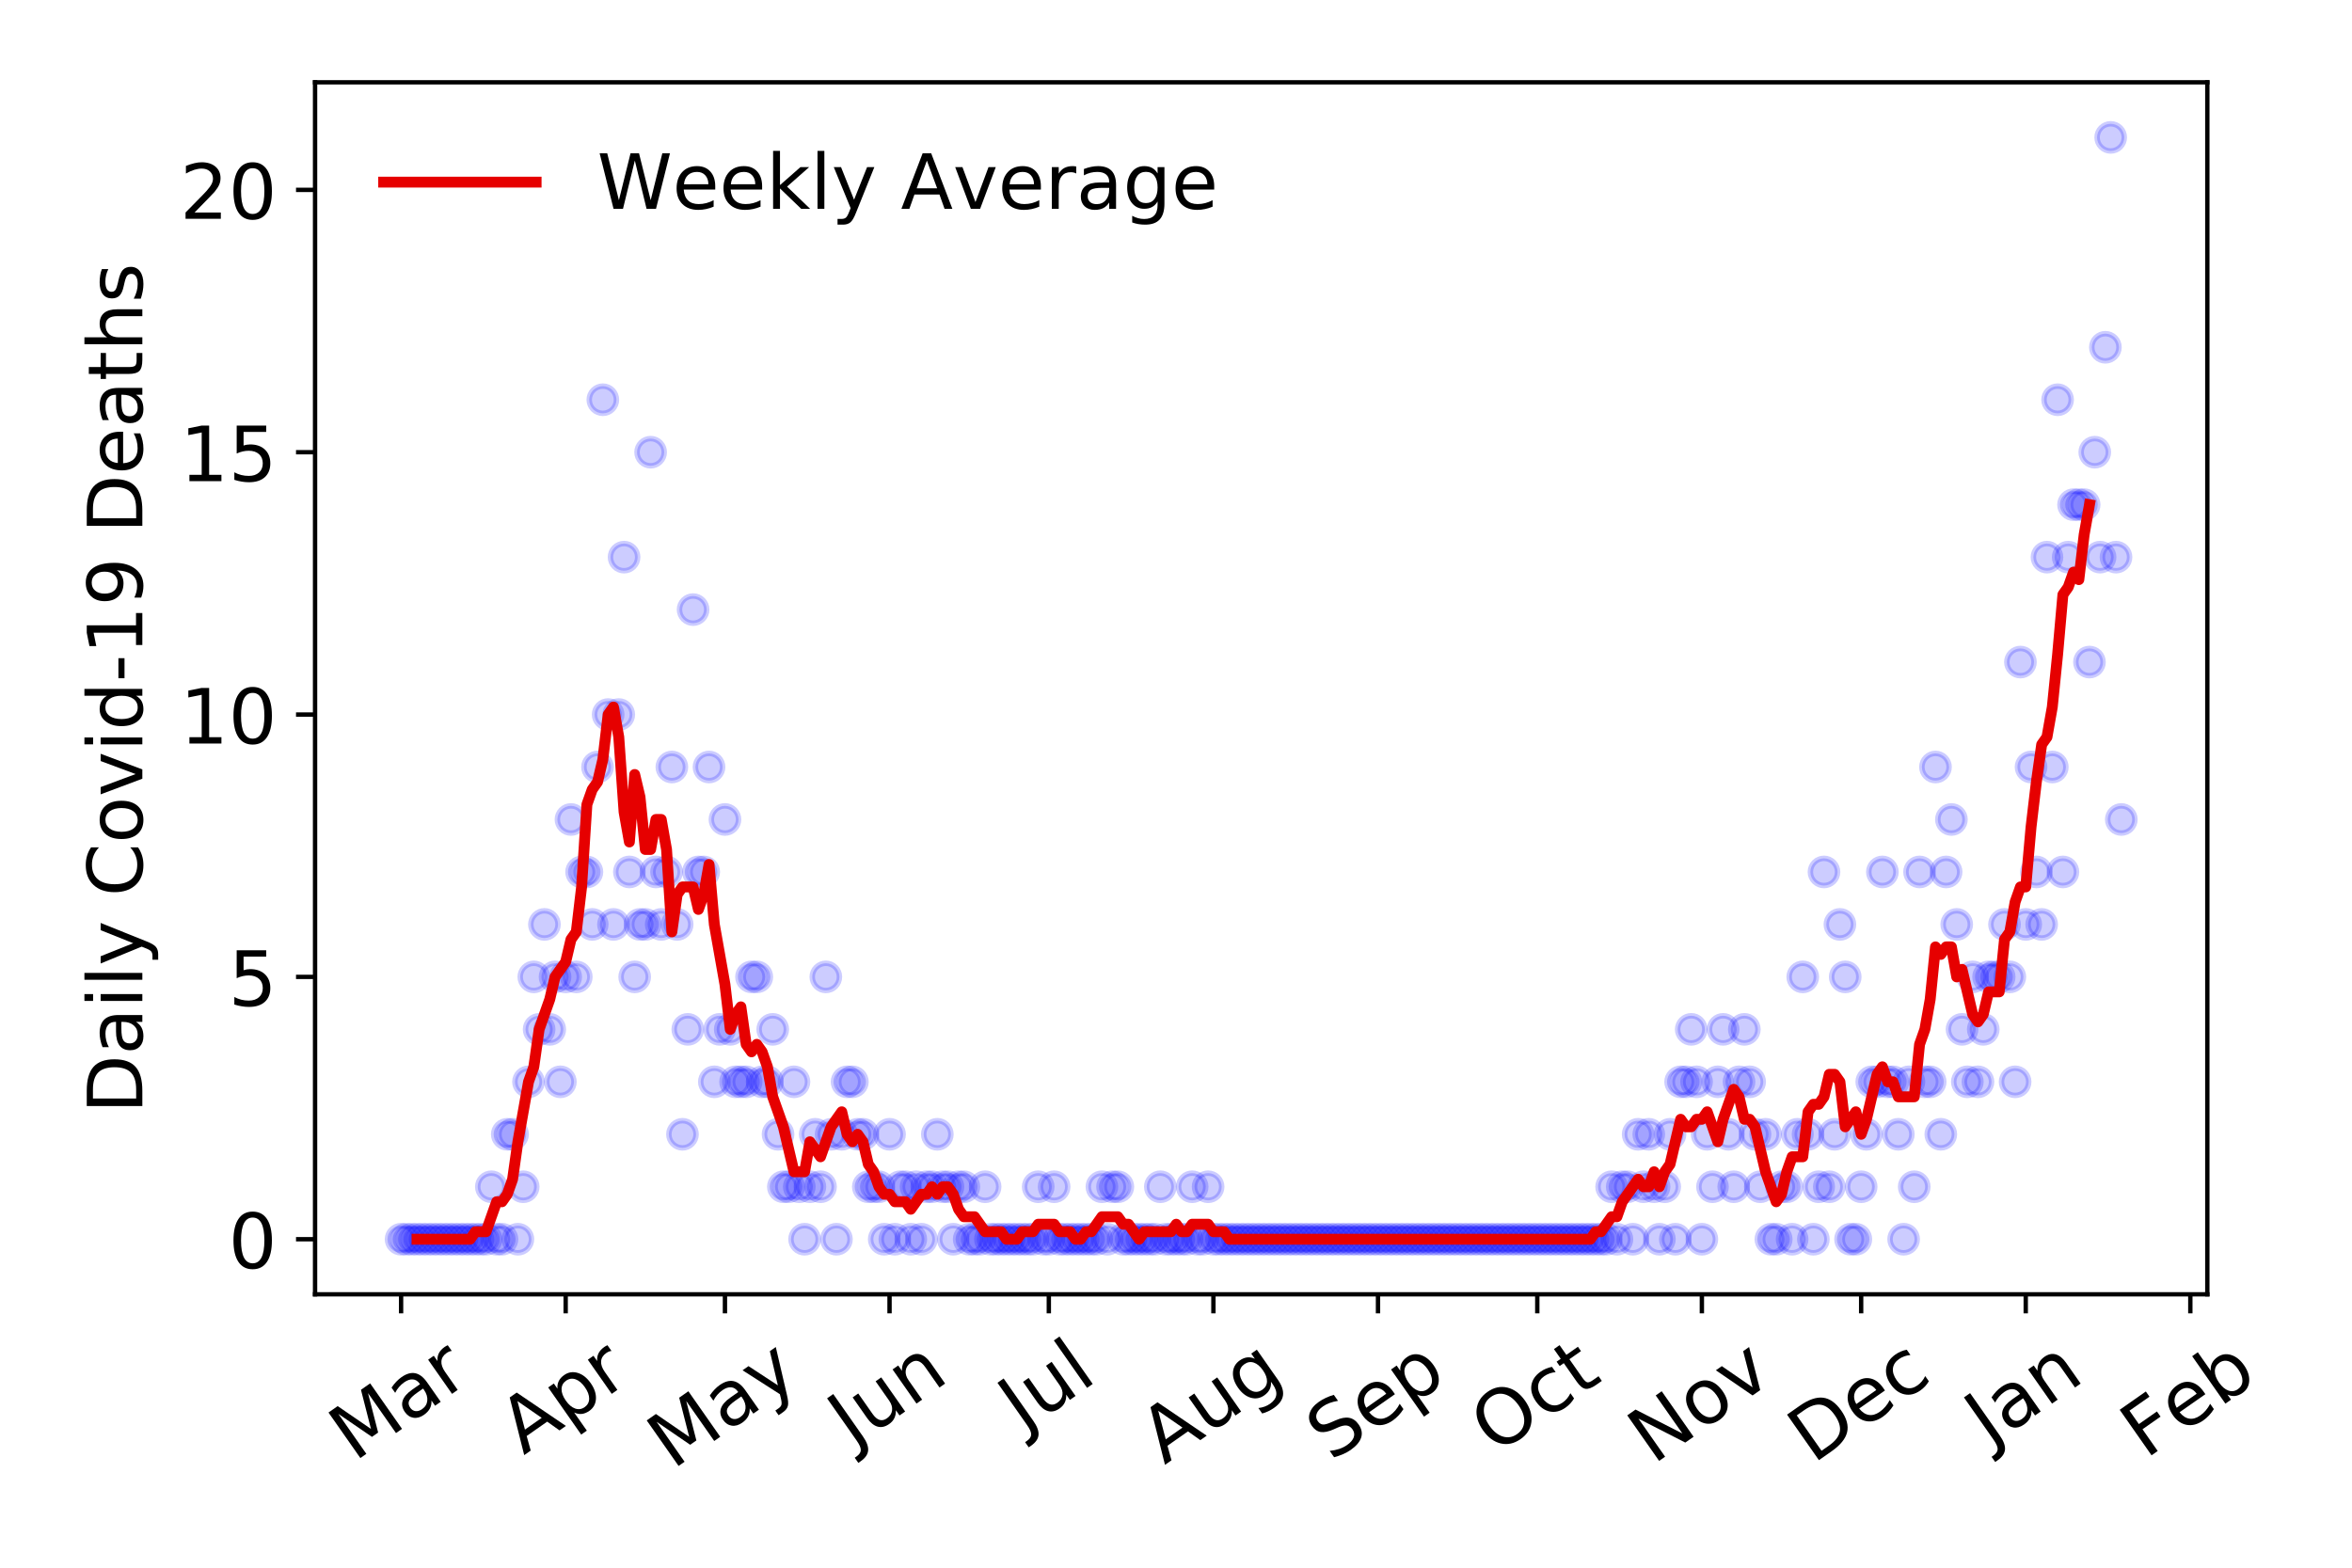 <?xml version="1.0" encoding="utf-8" standalone="no"?>
<!DOCTYPE svg PUBLIC "-//W3C//DTD SVG 1.1//EN"
  "http://www.w3.org/Graphics/SVG/1.1/DTD/svg11.dtd">
<!-- Created with matplotlib (https://matplotlib.org/) -->
<svg height="288pt" version="1.1" viewBox="0 0 432 288" width="432pt" xmlns="http://www.w3.org/2000/svg" xmlns:xlink="http://www.w3.org/1999/xlink">
 <defs>
  <style type="text/css">
*{stroke-linecap:butt;stroke-linejoin:round;}
  </style>
 </defs>
 <g id="figure_1">
  <g id="patch_1">
   <path d="M 0 288 
L 432 288 
L 432 0 
L 0 0 
z
" style="fill:#ffffff;"/>
  </g>
  <g id="axes_1">
   <g id="patch_2">
    <path d="M 57.87 237.778 
L 405.427 237.778 
L 405.427 15.12 
L 57.87 15.12 
z
" style="fill:#ffffff;"/>
   </g>
   <g id="matplotlib.axis_1">
    <g id="xtick_1">
     <g id="line2d_1">
      <defs>
       <path d="M 0 0 
L 0 3.5 
" id="m685d960e32" style="stroke:#000000;stroke-width:0.8;"/>
      </defs>
      <g>
       <use style="stroke:#000000;stroke-width:0.8;" x="73.668" xlink:href="#m685d960e32" y="237.778"/>
      </g>
     </g>
     <g id="text_1">
      <!-- Mar -->
      <defs>
       <path d="M 9.812 72.906 
L 24.516 72.906 
L 43.109 23.297 
L 61.812 72.906 
L 76.516 72.906 
L 76.516 0 
L 66.891 0 
L 66.891 64.016 
L 48.094 14.016 
L 38.188 14.016 
L 19.391 64.016 
L 19.391 0 
L 9.812 0 
z
" id="DejaVuSans-77"/>
       <path d="M 34.281 27.484 
Q 23.391 27.484 19.188 25 
Q 14.984 22.516 14.984 16.5 
Q 14.984 11.719 18.141 8.906 
Q 21.297 6.109 26.703 6.109 
Q 34.188 6.109 38.703 11.406 
Q 43.219 16.703 43.219 25.484 
L 43.219 27.484 
z
M 52.203 31.203 
L 52.203 0 
L 43.219 0 
L 43.219 8.297 
Q 40.141 3.328 35.547 0.953 
Q 30.953 -1.422 24.312 -1.422 
Q 15.922 -1.422 10.953 3.297 
Q 6 8.016 6 15.922 
Q 6 25.141 12.172 29.828 
Q 18.359 34.516 30.609 34.516 
L 43.219 34.516 
L 43.219 35.406 
Q 43.219 41.609 39.141 45 
Q 35.062 48.391 27.688 48.391 
Q 23 48.391 18.547 47.266 
Q 14.109 46.141 10.016 43.891 
L 10.016 52.203 
Q 14.938 54.109 19.578 55.047 
Q 24.219 56 28.609 56 
Q 40.484 56 46.344 49.844 
Q 52.203 43.703 52.203 31.203 
z
" id="DejaVuSans-97"/>
       <path d="M 41.109 46.297 
Q 39.594 47.172 37.812 47.578 
Q 36.031 48 33.891 48 
Q 26.266 48 22.188 43.047 
Q 18.109 38.094 18.109 28.812 
L 18.109 0 
L 9.078 0 
L 9.078 54.688 
L 18.109 54.688 
L 18.109 46.188 
Q 20.953 51.172 25.484 53.578 
Q 30.031 56 36.531 56 
Q 37.453 56 38.578 55.875 
Q 39.703 55.766 41.062 55.516 
z
" id="DejaVuSans-114"/>
      </defs>
      <g transform="translate(65.065 268.643)rotate(-35)scale(0.14 -0.14)">
       <use xlink:href="#DejaVuSans-77"/>
       <use x="86.279" xlink:href="#DejaVuSans-97"/>
       <use x="147.559" xlink:href="#DejaVuSans-114"/>
      </g>
     </g>
    </g>
    <g id="xtick_2">
     <g id="line2d_2">
      <g>
       <use style="stroke:#000000;stroke-width:0.8;" x="103.899" xlink:href="#m685d960e32" y="237.778"/>
      </g>
     </g>
     <g id="text_2">
      <!-- Apr -->
      <defs>
       <path d="M 34.188 63.188 
L 20.797 26.906 
L 47.609 26.906 
z
M 28.609 72.906 
L 39.797 72.906 
L 67.578 0 
L 57.328 0 
L 50.688 18.703 
L 17.828 18.703 
L 11.188 0 
L 0.781 0 
z
" id="DejaVuSans-65"/>
       <path d="M 18.109 8.203 
L 18.109 -20.797 
L 9.078 -20.797 
L 9.078 54.688 
L 18.109 54.688 
L 18.109 46.391 
Q 20.953 51.266 25.266 53.625 
Q 29.594 56 35.594 56 
Q 45.562 56 51.781 48.094 
Q 58.016 40.188 58.016 27.297 
Q 58.016 14.406 51.781 6.484 
Q 45.562 -1.422 35.594 -1.422 
Q 29.594 -1.422 25.266 0.953 
Q 20.953 3.328 18.109 8.203 
z
M 48.688 27.297 
Q 48.688 37.203 44.609 42.844 
Q 40.531 48.484 33.406 48.484 
Q 26.266 48.484 22.188 42.844 
Q 18.109 37.203 18.109 27.297 
Q 18.109 17.391 22.188 11.75 
Q 26.266 6.109 33.406 6.109 
Q 40.531 6.109 44.609 11.75 
Q 48.688 17.391 48.688 27.297 
z
" id="DejaVuSans-112"/>
      </defs>
      <g transform="translate(96.195 267.384)rotate(-35)scale(0.14 -0.14)">
       <use xlink:href="#DejaVuSans-65"/>
       <use x="68.408" xlink:href="#DejaVuSans-112"/>
       <use x="131.885" xlink:href="#DejaVuSans-114"/>
      </g>
     </g>
    </g>
    <g id="xtick_3">
     <g id="line2d_3">
      <g>
       <use style="stroke:#000000;stroke-width:0.8;" x="133.154" xlink:href="#m685d960e32" y="237.778"/>
      </g>
     </g>
     <g id="text_3">
      <!-- May -->
      <defs>
       <path d="M 32.172 -5.078 
Q 28.375 -14.844 24.75 -17.812 
Q 21.141 -20.797 15.094 -20.797 
L 7.906 -20.797 
L 7.906 -13.281 
L 13.188 -13.281 
Q 16.891 -13.281 18.938 -11.516 
Q 21 -9.766 23.484 -3.219 
L 25.094 0.875 
L 2.984 54.688 
L 12.5 54.688 
L 29.594 11.922 
L 46.688 54.688 
L 56.203 54.688 
z
" id="DejaVuSans-121"/>
      </defs>
      <g transform="translate(123.515 270.094)rotate(-35)scale(0.14 -0.14)">
       <use xlink:href="#DejaVuSans-77"/>
       <use x="86.279" xlink:href="#DejaVuSans-97"/>
       <use x="147.559" xlink:href="#DejaVuSans-121"/>
      </g>
     </g>
    </g>
    <g id="xtick_4">
     <g id="line2d_4">
      <g>
       <use style="stroke:#000000;stroke-width:0.8;" x="163.385" xlink:href="#m685d960e32" y="237.778"/>
      </g>
     </g>
     <g id="text_4">
      <!-- Jun -->
      <defs>
       <path d="M 9.812 72.906 
L 19.672 72.906 
L 19.672 5.078 
Q 19.672 -8.109 14.672 -14.062 
Q 9.672 -20.016 -1.422 -20.016 
L -5.172 -20.016 
L -5.172 -11.719 
L -2.094 -11.719 
Q 4.438 -11.719 7.125 -8.047 
Q 9.812 -4.391 9.812 5.078 
z
" id="DejaVuSans-74"/>
       <path d="M 8.5 21.578 
L 8.5 54.688 
L 17.484 54.688 
L 17.484 21.922 
Q 17.484 14.156 20.5 10.266 
Q 23.531 6.391 29.594 6.391 
Q 36.859 6.391 41.078 11.031 
Q 45.312 15.672 45.312 23.688 
L 45.312 54.688 
L 54.297 54.688 
L 54.297 0 
L 45.312 0 
L 45.312 8.406 
Q 42.047 3.422 37.719 1 
Q 33.406 -1.422 27.688 -1.422 
Q 18.266 -1.422 13.375 4.438 
Q 8.5 10.297 8.5 21.578 
z
M 31.109 56 
z
" id="DejaVuSans-117"/>
       <path d="M 54.891 33.016 
L 54.891 0 
L 45.906 0 
L 45.906 32.719 
Q 45.906 40.484 42.875 44.328 
Q 39.844 48.188 33.797 48.188 
Q 26.516 48.188 22.312 43.547 
Q 18.109 38.922 18.109 30.906 
L 18.109 0 
L 9.078 0 
L 9.078 54.688 
L 18.109 54.688 
L 18.109 46.188 
Q 21.344 51.125 25.703 53.562 
Q 30.078 56 35.797 56 
Q 45.219 56 50.047 50.172 
Q 54.891 44.344 54.891 33.016 
z
" id="DejaVuSans-110"/>
      </defs>
      <g transform="translate(156.642 266.039)rotate(-35)scale(0.14 -0.14)">
       <use xlink:href="#DejaVuSans-74"/>
       <use x="29.492" xlink:href="#DejaVuSans-117"/>
       <use x="92.871" xlink:href="#DejaVuSans-110"/>
      </g>
     </g>
    </g>
    <g id="xtick_5">
     <g id="line2d_5">
      <g>
       <use style="stroke:#000000;stroke-width:0.8;" x="192.641" xlink:href="#m685d960e32" y="237.778"/>
      </g>
     </g>
     <g id="text_5">
      <!-- Jul -->
      <defs>
       <path d="M 9.422 75.984 
L 18.406 75.984 
L 18.406 0 
L 9.422 0 
z
" id="DejaVuSans-108"/>
      </defs>
      <g transform="translate(187.938 263.181)rotate(-35)scale(0.14 -0.14)">
       <use xlink:href="#DejaVuSans-74"/>
       <use x="29.492" xlink:href="#DejaVuSans-117"/>
       <use x="92.871" xlink:href="#DejaVuSans-108"/>
      </g>
     </g>
    </g>
    <g id="xtick_6">
     <g id="line2d_6">
      <g>
       <use style="stroke:#000000;stroke-width:0.8;" x="222.872" xlink:href="#m685d960e32" y="237.778"/>
      </g>
     </g>
     <g id="text_6">
      <!-- Aug -->
      <defs>
       <path d="M 45.406 27.984 
Q 45.406 37.75 41.375 43.109 
Q 37.359 48.484 30.078 48.484 
Q 22.859 48.484 18.828 43.109 
Q 14.797 37.75 14.797 27.984 
Q 14.797 18.266 18.828 12.891 
Q 22.859 7.516 30.078 7.516 
Q 37.359 7.516 41.375 12.891 
Q 45.406 18.266 45.406 27.984 
z
M 54.391 6.781 
Q 54.391 -7.172 48.188 -13.984 
Q 42 -20.797 29.203 -20.797 
Q 24.469 -20.797 20.266 -20.094 
Q 16.062 -19.391 12.109 -17.922 
L 12.109 -9.188 
Q 16.062 -11.328 19.922 -12.344 
Q 23.781 -13.375 27.781 -13.375 
Q 36.625 -13.375 41.016 -8.766 
Q 45.406 -4.156 45.406 5.172 
L 45.406 9.625 
Q 42.625 4.781 38.281 2.391 
Q 33.938 0 27.875 0 
Q 17.828 0 11.672 7.656 
Q 5.516 15.328 5.516 27.984 
Q 5.516 40.672 11.672 48.328 
Q 17.828 56 27.875 56 
Q 33.938 56 38.281 53.609 
Q 42.625 51.219 45.406 46.391 
L 45.406 54.688 
L 54.391 54.688 
z
" id="DejaVuSans-103"/>
      </defs>
      <g transform="translate(213.891 269.172)rotate(-35)scale(0.14 -0.14)">
       <use xlink:href="#DejaVuSans-65"/>
       <use x="68.408" xlink:href="#DejaVuSans-117"/>
       <use x="131.787" xlink:href="#DejaVuSans-103"/>
      </g>
     </g>
    </g>
    <g id="xtick_7">
     <g id="line2d_7">
      <g>
       <use style="stroke:#000000;stroke-width:0.8;" x="253.103" xlink:href="#m685d960e32" y="237.778"/>
      </g>
     </g>
     <g id="text_7">
      <!-- Sep -->
      <defs>
       <path d="M 53.516 70.516 
L 53.516 60.891 
Q 47.906 63.578 42.922 64.891 
Q 37.938 66.219 33.297 66.219 
Q 25.25 66.219 20.875 63.094 
Q 16.5 59.969 16.5 54.203 
Q 16.5 49.359 19.406 46.891 
Q 22.312 44.438 30.422 42.922 
L 36.375 41.703 
Q 47.406 39.594 52.656 34.297 
Q 57.906 29 57.906 20.125 
Q 57.906 9.516 50.797 4.047 
Q 43.703 -1.422 29.984 -1.422 
Q 24.812 -1.422 18.969 -0.25 
Q 13.141 0.922 6.891 3.219 
L 6.891 13.375 
Q 12.891 10.016 18.656 8.297 
Q 24.422 6.594 29.984 6.594 
Q 38.422 6.594 43.016 9.906 
Q 47.609 13.234 47.609 19.391 
Q 47.609 24.75 44.312 27.781 
Q 41.016 30.812 33.5 32.328 
L 27.484 33.5 
Q 16.453 35.688 11.516 40.375 
Q 6.594 45.062 6.594 53.422 
Q 6.594 63.094 13.406 68.656 
Q 20.219 74.219 32.172 74.219 
Q 37.312 74.219 42.625 73.281 
Q 47.953 72.359 53.516 70.516 
z
" id="DejaVuSans-83"/>
       <path d="M 56.203 29.594 
L 56.203 25.203 
L 14.891 25.203 
Q 15.484 15.922 20.484 11.062 
Q 25.484 6.203 34.422 6.203 
Q 39.594 6.203 44.453 7.469 
Q 49.312 8.734 54.109 11.281 
L 54.109 2.781 
Q 49.266 0.734 44.188 -0.344 
Q 39.109 -1.422 33.891 -1.422 
Q 20.797 -1.422 13.156 6.188 
Q 5.516 13.812 5.516 26.812 
Q 5.516 40.234 12.766 48.109 
Q 20.016 56 32.328 56 
Q 43.359 56 49.781 48.891 
Q 56.203 41.797 56.203 29.594 
z
M 47.219 32.234 
Q 47.125 39.594 43.094 43.984 
Q 39.062 48.391 32.422 48.391 
Q 24.906 48.391 20.391 44.141 
Q 15.875 39.891 15.188 32.172 
z
" id="DejaVuSans-101"/>
      </defs>
      <g transform="translate(244.51 268.629)rotate(-35)scale(0.14 -0.14)">
       <use xlink:href="#DejaVuSans-83"/>
       <use x="63.477" xlink:href="#DejaVuSans-101"/>
       <use x="125" xlink:href="#DejaVuSans-112"/>
      </g>
     </g>
    </g>
    <g id="xtick_8">
     <g id="line2d_8">
      <g>
       <use style="stroke:#000000;stroke-width:0.8;" x="282.358" xlink:href="#m685d960e32" y="237.778"/>
      </g>
     </g>
     <g id="text_8">
      <!-- Oct -->
      <defs>
       <path d="M 39.406 66.219 
Q 28.656 66.219 22.328 58.203 
Q 16.016 50.203 16.016 36.375 
Q 16.016 22.609 22.328 14.594 
Q 28.656 6.594 39.406 6.594 
Q 50.141 6.594 56.422 14.594 
Q 62.703 22.609 62.703 36.375 
Q 62.703 50.203 56.422 58.203 
Q 50.141 66.219 39.406 66.219 
z
M 39.406 74.219 
Q 54.734 74.219 63.906 63.938 
Q 73.094 53.656 73.094 36.375 
Q 73.094 19.141 63.906 8.859 
Q 54.734 -1.422 39.406 -1.422 
Q 24.031 -1.422 14.812 8.828 
Q 5.609 19.094 5.609 36.375 
Q 5.609 53.656 14.812 63.938 
Q 24.031 74.219 39.406 74.219 
z
" id="DejaVuSans-79"/>
       <path d="M 48.781 52.594 
L 48.781 44.188 
Q 44.969 46.297 41.141 47.344 
Q 37.312 48.391 33.406 48.391 
Q 24.656 48.391 19.812 42.844 
Q 14.984 37.312 14.984 27.297 
Q 14.984 17.281 19.812 11.734 
Q 24.656 6.203 33.406 6.203 
Q 37.312 6.203 41.141 7.25 
Q 44.969 8.297 48.781 10.406 
L 48.781 2.094 
Q 45.016 0.344 40.984 -0.531 
Q 36.969 -1.422 32.422 -1.422 
Q 20.062 -1.422 12.781 6.344 
Q 5.516 14.109 5.516 27.297 
Q 5.516 40.672 12.859 48.328 
Q 20.219 56 33.016 56 
Q 37.156 56 41.109 55.141 
Q 45.062 54.297 48.781 52.594 
z
" id="DejaVuSans-99"/>
       <path d="M 18.312 70.219 
L 18.312 54.688 
L 36.812 54.688 
L 36.812 47.703 
L 18.312 47.703 
L 18.312 18.016 
Q 18.312 11.328 20.141 9.422 
Q 21.969 7.516 27.594 7.516 
L 36.812 7.516 
L 36.812 0 
L 27.594 0 
Q 17.188 0 13.234 3.875 
Q 9.281 7.766 9.281 18.016 
L 9.281 47.703 
L 2.688 47.703 
L 2.688 54.688 
L 9.281 54.688 
L 9.281 70.219 
z
" id="DejaVuSans-116"/>
      </defs>
      <g transform="translate(274.659 267.377)rotate(-35)scale(0.14 -0.14)">
       <use xlink:href="#DejaVuSans-79"/>
       <use x="78.711" xlink:href="#DejaVuSans-99"/>
       <use x="133.691" xlink:href="#DejaVuSans-116"/>
      </g>
     </g>
    </g>
    <g id="xtick_9">
     <g id="line2d_9">
      <g>
       <use style="stroke:#000000;stroke-width:0.8;" x="312.589" xlink:href="#m685d960e32" y="237.778"/>
      </g>
     </g>
     <g id="text_9">
      <!-- Nov -->
      <defs>
       <path d="M 9.812 72.906 
L 23.094 72.906 
L 55.422 11.922 
L 55.422 72.906 
L 64.984 72.906 
L 64.984 0 
L 51.703 0 
L 19.391 60.984 
L 19.391 0 
L 9.812 0 
z
" id="DejaVuSans-78"/>
       <path d="M 30.609 48.391 
Q 23.391 48.391 19.188 42.75 
Q 14.984 37.109 14.984 27.297 
Q 14.984 17.484 19.156 11.844 
Q 23.344 6.203 30.609 6.203 
Q 37.797 6.203 41.984 11.859 
Q 46.188 17.531 46.188 27.297 
Q 46.188 37.016 41.984 42.703 
Q 37.797 48.391 30.609 48.391 
z
M 30.609 56 
Q 42.328 56 49.016 48.375 
Q 55.719 40.766 55.719 27.297 
Q 55.719 13.875 49.016 6.219 
Q 42.328 -1.422 30.609 -1.422 
Q 18.844 -1.422 12.172 6.219 
Q 5.516 13.875 5.516 27.297 
Q 5.516 40.766 12.172 48.375 
Q 18.844 56 30.609 56 
z
" id="DejaVuSans-111"/>
       <path d="M 2.984 54.688 
L 12.5 54.688 
L 29.594 8.797 
L 46.688 54.688 
L 56.203 54.688 
L 35.688 0 
L 23.484 0 
z
" id="DejaVuSans-118"/>
      </defs>
      <g transform="translate(303.613 269.166)rotate(-35)scale(0.14 -0.14)">
       <use xlink:href="#DejaVuSans-78"/>
       <use x="74.805" xlink:href="#DejaVuSans-111"/>
       <use x="135.986" xlink:href="#DejaVuSans-118"/>
      </g>
     </g>
    </g>
    <g id="xtick_10">
     <g id="line2d_10">
      <g>
       <use style="stroke:#000000;stroke-width:0.8;" x="341.845" xlink:href="#m685d960e32" y="237.778"/>
      </g>
     </g>
     <g id="text_10">
      <!-- Dec -->
      <defs>
       <path d="M 19.672 64.797 
L 19.672 8.109 
L 31.594 8.109 
Q 46.688 8.109 53.688 14.938 
Q 60.688 21.781 60.688 36.531 
Q 60.688 51.172 53.688 57.984 
Q 46.688 64.797 31.594 64.797 
z
M 9.812 72.906 
L 30.078 72.906 
Q 51.266 72.906 61.172 64.094 
Q 71.094 55.281 71.094 36.531 
Q 71.094 17.672 61.125 8.828 
Q 51.172 0 30.078 0 
L 9.812 0 
z
" id="DejaVuSans-68"/>
      </defs>
      <g transform="translate(332.964 269.032)rotate(-35)scale(0.14 -0.14)">
       <use xlink:href="#DejaVuSans-68"/>
       <use x="77.002" xlink:href="#DejaVuSans-101"/>
       <use x="138.525" xlink:href="#DejaVuSans-99"/>
      </g>
     </g>
    </g>
    <g id="xtick_11">
     <g id="line2d_11">
      <g>
       <use style="stroke:#000000;stroke-width:0.8;" x="372.075" xlink:href="#m685d960e32" y="237.778"/>
      </g>
     </g>
     <g id="text_11">
      <!-- Jan -->
      <g transform="translate(365.452 265.871)rotate(-35)scale(0.14 -0.14)">
       <use xlink:href="#DejaVuSans-74"/>
       <use x="29.492" xlink:href="#DejaVuSans-97"/>
       <use x="90.771" xlink:href="#DejaVuSans-110"/>
      </g>
     </g>
    </g>
    <g id="xtick_12">
     <g id="line2d_12">
      <g>
       <use style="stroke:#000000;stroke-width:0.8;" x="402.306" xlink:href="#m685d960e32" y="237.778"/>
      </g>
     </g>
     <g id="text_12">
      <!-- Feb -->
      <defs>
       <path d="M 9.812 72.906 
L 51.703 72.906 
L 51.703 64.594 
L 19.672 64.594 
L 19.672 43.109 
L 48.578 43.109 
L 48.578 34.812 
L 19.672 34.812 
L 19.672 0 
L 9.812 0 
z
" id="DejaVuSans-70"/>
       <path d="M 48.688 27.297 
Q 48.688 37.203 44.609 42.844 
Q 40.531 48.484 33.406 48.484 
Q 26.266 48.484 22.188 42.844 
Q 18.109 37.203 18.109 27.297 
Q 18.109 17.391 22.188 11.75 
Q 26.266 6.109 33.406 6.109 
Q 40.531 6.109 44.609 11.75 
Q 48.688 17.391 48.688 27.297 
z
M 18.109 46.391 
Q 20.953 51.266 25.266 53.625 
Q 29.594 56 35.594 56 
Q 45.562 56 51.781 48.094 
Q 58.016 40.188 58.016 27.297 
Q 58.016 14.406 51.781 6.484 
Q 45.562 -1.422 35.594 -1.422 
Q 29.594 -1.422 25.266 0.953 
Q 20.953 3.328 18.109 8.203 
L 18.109 0 
L 9.078 0 
L 9.078 75.984 
L 18.109 75.984 
z
" id="DejaVuSans-98"/>
      </defs>
      <g transform="translate(394.06 268.143)rotate(-35)scale(0.14 -0.14)">
       <use xlink:href="#DejaVuSans-70"/>
       <use x="57.441" xlink:href="#DejaVuSans-101"/>
       <use x="118.965" xlink:href="#DejaVuSans-98"/>
      </g>
     </g>
    </g>
   </g>
   <g id="matplotlib.axis_2">
    <g id="ytick_1">
     <g id="line2d_13">
      <defs>
       <path d="M 0 0 
L -3.5 0 
" id="md42fbbaa75" style="stroke:#000000;stroke-width:0.8;"/>
      </defs>
      <g>
       <use style="stroke:#000000;stroke-width:0.8;" x="57.87" xlink:href="#md42fbbaa75" y="227.657"/>
      </g>
     </g>
     <g id="text_13">
      <!-- 0 -->
      <defs>
       <path d="M 31.781 66.406 
Q 24.172 66.406 20.328 58.906 
Q 16.5 51.422 16.5 36.375 
Q 16.5 21.391 20.328 13.891 
Q 24.172 6.391 31.781 6.391 
Q 39.453 6.391 43.281 13.891 
Q 47.125 21.391 47.125 36.375 
Q 47.125 51.422 43.281 58.906 
Q 39.453 66.406 31.781 66.406 
z
M 31.781 74.219 
Q 44.047 74.219 50.516 64.516 
Q 56.984 54.828 56.984 36.375 
Q 56.984 17.969 50.516 8.266 
Q 44.047 -1.422 31.781 -1.422 
Q 19.531 -1.422 13.062 8.266 
Q 6.594 17.969 6.594 36.375 
Q 6.594 54.828 13.062 64.516 
Q 19.531 74.219 31.781 74.219 
z
" id="DejaVuSans-48"/>
      </defs>
      <g transform="translate(41.962 232.976)scale(0.14 -0.14)">
       <use xlink:href="#DejaVuSans-48"/>
      </g>
     </g>
    </g>
    <g id="ytick_2">
     <g id="line2d_14">
      <g>
       <use style="stroke:#000000;stroke-width:0.8;" x="57.87" xlink:href="#md42fbbaa75" y="179.463"/>
      </g>
     </g>
     <g id="text_14">
      <!-- 5 -->
      <defs>
       <path d="M 10.797 72.906 
L 49.516 72.906 
L 49.516 64.594 
L 19.828 64.594 
L 19.828 46.734 
Q 21.969 47.469 24.109 47.828 
Q 26.266 48.188 28.422 48.188 
Q 40.625 48.188 47.75 41.5 
Q 54.891 34.812 54.891 23.391 
Q 54.891 11.625 47.562 5.094 
Q 40.234 -1.422 26.906 -1.422 
Q 22.312 -1.422 17.547 -0.641 
Q 12.797 0.141 7.719 1.703 
L 7.719 11.625 
Q 12.109 9.234 16.797 8.062 
Q 21.484 6.891 26.703 6.891 
Q 35.156 6.891 40.078 11.328 
Q 45.016 15.766 45.016 23.391 
Q 45.016 31 40.078 35.438 
Q 35.156 39.891 26.703 39.891 
Q 22.75 39.891 18.812 39.016 
Q 14.891 38.141 10.797 36.281 
z
" id="DejaVuSans-53"/>
      </defs>
      <g transform="translate(41.962 184.782)scale(0.14 -0.14)">
       <use xlink:href="#DejaVuSans-53"/>
      </g>
     </g>
    </g>
    <g id="ytick_3">
     <g id="line2d_15">
      <g>
       <use style="stroke:#000000;stroke-width:0.8;" x="57.87" xlink:href="#md42fbbaa75" y="131.269"/>
      </g>
     </g>
     <g id="text_15">
      <!-- 10 -->
      <defs>
       <path d="M 12.406 8.297 
L 28.516 8.297 
L 28.516 63.922 
L 10.984 60.406 
L 10.984 69.391 
L 28.422 72.906 
L 38.281 72.906 
L 38.281 8.297 
L 54.391 8.297 
L 54.391 0 
L 12.406 0 
z
" id="DejaVuSans-49"/>
      </defs>
      <g transform="translate(33.055 136.587)scale(0.14 -0.14)">
       <use xlink:href="#DejaVuSans-49"/>
       <use x="63.623" xlink:href="#DejaVuSans-48"/>
      </g>
     </g>
    </g>
    <g id="ytick_4">
     <g id="line2d_16">
      <g>
       <use style="stroke:#000000;stroke-width:0.8;" x="57.87" xlink:href="#md42fbbaa75" y="83.074"/>
      </g>
     </g>
     <g id="text_16">
      <!-- 15 -->
      <g transform="translate(33.055 88.393)scale(0.14 -0.14)">
       <use xlink:href="#DejaVuSans-49"/>
       <use x="63.623" xlink:href="#DejaVuSans-53"/>
      </g>
     </g>
    </g>
    <g id="ytick_5">
     <g id="line2d_17">
      <g>
       <use style="stroke:#000000;stroke-width:0.8;" x="57.87" xlink:href="#md42fbbaa75" y="34.88"/>
      </g>
     </g>
     <g id="text_17">
      <!-- 20 -->
      <defs>
       <path d="M 19.188 8.297 
L 53.609 8.297 
L 53.609 0 
L 7.328 0 
L 7.328 8.297 
Q 12.938 14.109 22.625 23.891 
Q 32.328 33.688 34.812 36.531 
Q 39.547 41.844 41.422 45.531 
Q 43.312 49.219 43.312 52.781 
Q 43.312 58.594 39.234 62.25 
Q 35.156 65.922 28.609 65.922 
Q 23.969 65.922 18.812 64.312 
Q 13.672 62.703 7.812 59.422 
L 7.812 69.391 
Q 13.766 71.781 18.938 73 
Q 24.125 74.219 28.422 74.219 
Q 39.75 74.219 46.484 68.547 
Q 53.219 62.891 53.219 53.422 
Q 53.219 48.922 51.531 44.891 
Q 49.859 40.875 45.406 35.406 
Q 44.188 33.984 37.641 27.219 
Q 31.109 20.453 19.188 8.297 
z
" id="DejaVuSans-50"/>
      </defs>
      <g transform="translate(33.055 40.199)scale(0.14 -0.14)">
       <use xlink:href="#DejaVuSans-50"/>
       <use x="63.623" xlink:href="#DejaVuSans-48"/>
      </g>
     </g>
    </g>
    <g id="text_18">
     <!-- Daily Covid-19 Deaths -->
     <defs>
      <path d="M 9.422 54.688 
L 18.406 54.688 
L 18.406 0 
L 9.422 0 
z
M 9.422 75.984 
L 18.406 75.984 
L 18.406 64.594 
L 9.422 64.594 
z
" id="DejaVuSans-105"/>
      <path id="DejaVuSans-32"/>
      <path d="M 64.406 67.281 
L 64.406 56.891 
Q 59.422 61.531 53.781 63.812 
Q 48.141 66.109 41.797 66.109 
Q 29.297 66.109 22.656 58.469 
Q 16.016 50.828 16.016 36.375 
Q 16.016 21.969 22.656 14.328 
Q 29.297 6.688 41.797 6.688 
Q 48.141 6.688 53.781 8.984 
Q 59.422 11.281 64.406 15.922 
L 64.406 5.609 
Q 59.234 2.094 53.438 0.328 
Q 47.656 -1.422 41.219 -1.422 
Q 24.656 -1.422 15.125 8.703 
Q 5.609 18.844 5.609 36.375 
Q 5.609 53.953 15.125 64.078 
Q 24.656 74.219 41.219 74.219 
Q 47.75 74.219 53.531 72.484 
Q 59.328 70.75 64.406 67.281 
z
" id="DejaVuSans-67"/>
      <path d="M 45.406 46.391 
L 45.406 75.984 
L 54.391 75.984 
L 54.391 0 
L 45.406 0 
L 45.406 8.203 
Q 42.578 3.328 38.25 0.953 
Q 33.938 -1.422 27.875 -1.422 
Q 17.969 -1.422 11.734 6.484 
Q 5.516 14.406 5.516 27.297 
Q 5.516 40.188 11.734 48.094 
Q 17.969 56 27.875 56 
Q 33.938 56 38.25 53.625 
Q 42.578 51.266 45.406 46.391 
z
M 14.797 27.297 
Q 14.797 17.391 18.875 11.75 
Q 22.953 6.109 30.078 6.109 
Q 37.203 6.109 41.297 11.75 
Q 45.406 17.391 45.406 27.297 
Q 45.406 37.203 41.297 42.844 
Q 37.203 48.484 30.078 48.484 
Q 22.953 48.484 18.875 42.844 
Q 14.797 37.203 14.797 27.297 
z
" id="DejaVuSans-100"/>
      <path d="M 4.891 31.391 
L 31.203 31.391 
L 31.203 23.391 
L 4.891 23.391 
z
" id="DejaVuSans-45"/>
      <path d="M 10.984 1.516 
L 10.984 10.5 
Q 14.703 8.734 18.5 7.812 
Q 22.312 6.891 25.984 6.891 
Q 35.75 6.891 40.891 13.453 
Q 46.047 20.016 46.781 33.406 
Q 43.953 29.203 39.594 26.953 
Q 35.25 24.703 29.984 24.703 
Q 19.047 24.703 12.672 31.312 
Q 6.297 37.938 6.297 49.422 
Q 6.297 60.641 12.938 67.422 
Q 19.578 74.219 30.609 74.219 
Q 43.266 74.219 49.922 64.516 
Q 56.594 54.828 56.594 36.375 
Q 56.594 19.141 48.406 8.859 
Q 40.234 -1.422 26.422 -1.422 
Q 22.703 -1.422 18.891 -0.688 
Q 15.094 0.047 10.984 1.516 
z
M 30.609 32.422 
Q 37.25 32.422 41.125 36.953 
Q 45.016 41.5 45.016 49.422 
Q 45.016 57.281 41.125 61.844 
Q 37.25 66.406 30.609 66.406 
Q 23.969 66.406 20.094 61.844 
Q 16.219 57.281 16.219 49.422 
Q 16.219 41.5 20.094 36.953 
Q 23.969 32.422 30.609 32.422 
z
" id="DejaVuSans-57"/>
      <path d="M 54.891 33.016 
L 54.891 0 
L 45.906 0 
L 45.906 32.719 
Q 45.906 40.484 42.875 44.328 
Q 39.844 48.188 33.797 48.188 
Q 26.516 48.188 22.312 43.547 
Q 18.109 38.922 18.109 30.906 
L 18.109 0 
L 9.078 0 
L 9.078 75.984 
L 18.109 75.984 
L 18.109 46.188 
Q 21.344 51.125 25.703 53.562 
Q 30.078 56 35.797 56 
Q 45.219 56 50.047 50.172 
Q 54.891 44.344 54.891 33.016 
z
" id="DejaVuSans-104"/>
      <path d="M 44.281 53.078 
L 44.281 44.578 
Q 40.484 46.531 36.375 47.5 
Q 32.281 48.484 27.875 48.484 
Q 21.188 48.484 17.844 46.438 
Q 14.5 44.391 14.5 40.281 
Q 14.5 37.156 16.891 35.375 
Q 19.281 33.594 26.516 31.984 
L 29.594 31.297 
Q 39.156 29.25 43.188 25.516 
Q 47.219 21.781 47.219 15.094 
Q 47.219 7.469 41.188 3.016 
Q 35.156 -1.422 24.609 -1.422 
Q 20.219 -1.422 15.453 -0.562 
Q 10.688 0.297 5.422 2 
L 5.422 11.281 
Q 10.406 8.688 15.234 7.391 
Q 20.062 6.109 24.812 6.109 
Q 31.156 6.109 34.562 8.281 
Q 37.984 10.453 37.984 14.406 
Q 37.984 18.062 35.516 20.016 
Q 33.062 21.969 24.703 23.781 
L 21.578 24.516 
Q 13.234 26.266 9.516 29.906 
Q 5.812 33.547 5.812 39.891 
Q 5.812 47.609 11.281 51.797 
Q 16.75 56 26.812 56 
Q 31.781 56 36.172 55.266 
Q 40.578 54.547 44.281 53.078 
z
" id="DejaVuSans-115"/>
     </defs>
     <g transform="translate(26.143 204.56)rotate(-90)scale(0.14 -0.14)">
      <use xlink:href="#DejaVuSans-68"/>
      <use x="77.002" xlink:href="#DejaVuSans-97"/>
      <use x="138.281" xlink:href="#DejaVuSans-105"/>
      <use x="166.064" xlink:href="#DejaVuSans-108"/>
      <use x="193.848" xlink:href="#DejaVuSans-121"/>
      <use x="253.027" xlink:href="#DejaVuSans-32"/>
      <use x="284.814" xlink:href="#DejaVuSans-67"/>
      <use x="354.639" xlink:href="#DejaVuSans-111"/>
      <use x="415.82" xlink:href="#DejaVuSans-118"/>
      <use x="475" xlink:href="#DejaVuSans-105"/>
      <use x="502.783" xlink:href="#DejaVuSans-100"/>
      <use x="566.26" xlink:href="#DejaVuSans-45"/>
      <use x="602.344" xlink:href="#DejaVuSans-49"/>
      <use x="665.967" xlink:href="#DejaVuSans-57"/>
      <use x="729.59" xlink:href="#DejaVuSans-32"/>
      <use x="761.377" xlink:href="#DejaVuSans-68"/>
      <use x="838.379" xlink:href="#DejaVuSans-101"/>
      <use x="899.902" xlink:href="#DejaVuSans-97"/>
      <use x="961.182" xlink:href="#DejaVuSans-116"/>
      <use x="1000.391" xlink:href="#DejaVuSans-104"/>
      <use x="1063.77" xlink:href="#DejaVuSans-115"/>
     </g>
    </g>
   </g>
   <g id="line2d_18">
    <defs>
     <path d="M 0 2.5 
C 0.663 2.5 1.299 2.237 1.768 1.768 
C 2.237 1.299 2.5 0.663 2.5 0 
C 2.5 -0.663 2.237 -1.299 1.768 -1.768 
C 1.299 -2.237 0.663 -2.5 0 -2.5 
C -0.663 -2.5 -1.299 -2.237 -1.768 -1.768 
C -2.237 -1.299 -2.5 -0.663 -2.5 0 
C -2.5 0.663 -2.237 1.299 -1.768 1.768 
C -1.299 2.237 -0.663 2.5 0 2.5 
z
" id="md9d8fc6a35" style="stroke:#0000ff;stroke-opacity:0.2;"/>
    </defs>
    <g clip-path="url(#p1b6eea9adc)">
     <use style="fill:#0000ff;fill-opacity:0.2;stroke:#0000ff;stroke-opacity:0.2;" x="73.668" xlink:href="#md9d8fc6a35" y="227.657"/>
     <use style="fill:#0000ff;fill-opacity:0.2;stroke:#0000ff;stroke-opacity:0.2;" x="74.643" xlink:href="#md9d8fc6a35" y="227.657"/>
     <use style="fill:#0000ff;fill-opacity:0.2;stroke:#0000ff;stroke-opacity:0.2;" x="75.618" xlink:href="#md9d8fc6a35" y="227.657"/>
     <use style="fill:#0000ff;fill-opacity:0.2;stroke:#0000ff;stroke-opacity:0.2;" x="76.594" xlink:href="#md9d8fc6a35" y="227.657"/>
     <use style="fill:#0000ff;fill-opacity:0.2;stroke:#0000ff;stroke-opacity:0.2;" x="77.569" xlink:href="#md9d8fc6a35" y="227.657"/>
     <use style="fill:#0000ff;fill-opacity:0.2;stroke:#0000ff;stroke-opacity:0.2;" x="78.544" xlink:href="#md9d8fc6a35" y="227.657"/>
     <use style="fill:#0000ff;fill-opacity:0.2;stroke:#0000ff;stroke-opacity:0.2;" x="79.519" xlink:href="#md9d8fc6a35" y="227.657"/>
     <use style="fill:#0000ff;fill-opacity:0.2;stroke:#0000ff;stroke-opacity:0.2;" x="80.494" xlink:href="#md9d8fc6a35" y="227.657"/>
     <use style="fill:#0000ff;fill-opacity:0.2;stroke:#0000ff;stroke-opacity:0.2;" x="81.47" xlink:href="#md9d8fc6a35" y="227.657"/>
     <use style="fill:#0000ff;fill-opacity:0.2;stroke:#0000ff;stroke-opacity:0.2;" x="82.445" xlink:href="#md9d8fc6a35" y="227.657"/>
     <use style="fill:#0000ff;fill-opacity:0.2;stroke:#0000ff;stroke-opacity:0.2;" x="83.42" xlink:href="#md9d8fc6a35" y="227.657"/>
     <use style="fill:#0000ff;fill-opacity:0.2;stroke:#0000ff;stroke-opacity:0.2;" x="84.395" xlink:href="#md9d8fc6a35" y="227.657"/>
     <use style="fill:#0000ff;fill-opacity:0.2;stroke:#0000ff;stroke-opacity:0.2;" x="85.37" xlink:href="#md9d8fc6a35" y="227.657"/>
     <use style="fill:#0000ff;fill-opacity:0.2;stroke:#0000ff;stroke-opacity:0.2;" x="86.345" xlink:href="#md9d8fc6a35" y="227.657"/>
     <use style="fill:#0000ff;fill-opacity:0.2;stroke:#0000ff;stroke-opacity:0.2;" x="87.321" xlink:href="#md9d8fc6a35" y="227.657"/>
     <use style="fill:#0000ff;fill-opacity:0.2;stroke:#0000ff;stroke-opacity:0.2;" x="88.296" xlink:href="#md9d8fc6a35" y="227.657"/>
     <use style="fill:#0000ff;fill-opacity:0.2;stroke:#0000ff;stroke-opacity:0.2;" x="89.271" xlink:href="#md9d8fc6a35" y="227.657"/>
     <use style="fill:#0000ff;fill-opacity:0.2;stroke:#0000ff;stroke-opacity:0.2;" x="90.246" xlink:href="#md9d8fc6a35" y="218.018"/>
     <use style="fill:#0000ff;fill-opacity:0.2;stroke:#0000ff;stroke-opacity:0.2;" x="91.221" xlink:href="#md9d8fc6a35" y="227.657"/>
     <use style="fill:#0000ff;fill-opacity:0.2;stroke:#0000ff;stroke-opacity:0.2;" x="92.197" xlink:href="#md9d8fc6a35" y="227.657"/>
     <use style="fill:#0000ff;fill-opacity:0.2;stroke:#0000ff;stroke-opacity:0.2;" x="93.172" xlink:href="#md9d8fc6a35" y="208.38"/>
     <use style="fill:#0000ff;fill-opacity:0.2;stroke:#0000ff;stroke-opacity:0.2;" x="94.147" xlink:href="#md9d8fc6a35" y="208.38"/>
     <use style="fill:#0000ff;fill-opacity:0.2;stroke:#0000ff;stroke-opacity:0.2;" x="95.122" xlink:href="#md9d8fc6a35" y="227.657"/>
     <use style="fill:#0000ff;fill-opacity:0.2;stroke:#0000ff;stroke-opacity:0.2;" x="96.097" xlink:href="#md9d8fc6a35" y="218.018"/>
     <use style="fill:#0000ff;fill-opacity:0.2;stroke:#0000ff;stroke-opacity:0.2;" x="97.073" xlink:href="#md9d8fc6a35" y="198.741"/>
     <use style="fill:#0000ff;fill-opacity:0.2;stroke:#0000ff;stroke-opacity:0.2;" x="98.048" xlink:href="#md9d8fc6a35" y="179.463"/>
     <use style="fill:#0000ff;fill-opacity:0.2;stroke:#0000ff;stroke-opacity:0.2;" x="99.023" xlink:href="#md9d8fc6a35" y="189.102"/>
     <use style="fill:#0000ff;fill-opacity:0.2;stroke:#0000ff;stroke-opacity:0.2;" x="99.998" xlink:href="#md9d8fc6a35" y="169.824"/>
     <use style="fill:#0000ff;fill-opacity:0.2;stroke:#0000ff;stroke-opacity:0.2;" x="100.973" xlink:href="#md9d8fc6a35" y="189.102"/>
     <use style="fill:#0000ff;fill-opacity:0.2;stroke:#0000ff;stroke-opacity:0.2;" x="101.948" xlink:href="#md9d8fc6a35" y="179.463"/>
     <use style="fill:#0000ff;fill-opacity:0.2;stroke:#0000ff;stroke-opacity:0.2;" x="102.924" xlink:href="#md9d8fc6a35" y="198.741"/>
     <use style="fill:#0000ff;fill-opacity:0.2;stroke:#0000ff;stroke-opacity:0.2;" x="103.899" xlink:href="#md9d8fc6a35" y="179.463"/>
     <use style="fill:#0000ff;fill-opacity:0.2;stroke:#0000ff;stroke-opacity:0.2;" x="104.874" xlink:href="#md9d8fc6a35" y="150.546"/>
     <use style="fill:#0000ff;fill-opacity:0.2;stroke:#0000ff;stroke-opacity:0.2;" x="105.849" xlink:href="#md9d8fc6a35" y="179.463"/>
     <use style="fill:#0000ff;fill-opacity:0.2;stroke:#0000ff;stroke-opacity:0.2;" x="106.824" xlink:href="#md9d8fc6a35" y="160.185"/>
     <use style="fill:#0000ff;fill-opacity:0.2;stroke:#0000ff;stroke-opacity:0.2;" x="107.8" xlink:href="#md9d8fc6a35" y="160.185"/>
     <use style="fill:#0000ff;fill-opacity:0.2;stroke:#0000ff;stroke-opacity:0.2;" x="108.775" xlink:href="#md9d8fc6a35" y="169.824"/>
     <use style="fill:#0000ff;fill-opacity:0.2;stroke:#0000ff;stroke-opacity:0.2;" x="109.75" xlink:href="#md9d8fc6a35" y="140.907"/>
     <use style="fill:#0000ff;fill-opacity:0.2;stroke:#0000ff;stroke-opacity:0.2;" x="110.725" xlink:href="#md9d8fc6a35" y="73.435"/>
     <use style="fill:#0000ff;fill-opacity:0.2;stroke:#0000ff;stroke-opacity:0.2;" x="111.7" xlink:href="#md9d8fc6a35" y="131.269"/>
     <use style="fill:#0000ff;fill-opacity:0.2;stroke:#0000ff;stroke-opacity:0.2;" x="112.676" xlink:href="#md9d8fc6a35" y="169.824"/>
     <use style="fill:#0000ff;fill-opacity:0.2;stroke:#0000ff;stroke-opacity:0.2;" x="113.651" xlink:href="#md9d8fc6a35" y="131.269"/>
     <use style="fill:#0000ff;fill-opacity:0.2;stroke:#0000ff;stroke-opacity:0.2;" x="114.626" xlink:href="#md9d8fc6a35" y="102.352"/>
     <use style="fill:#0000ff;fill-opacity:0.2;stroke:#0000ff;stroke-opacity:0.2;" x="115.601" xlink:href="#md9d8fc6a35" y="160.185"/>
     <use style="fill:#0000ff;fill-opacity:0.2;stroke:#0000ff;stroke-opacity:0.2;" x="116.576" xlink:href="#md9d8fc6a35" y="179.463"/>
     <use style="fill:#0000ff;fill-opacity:0.2;stroke:#0000ff;stroke-opacity:0.2;" x="117.551" xlink:href="#md9d8fc6a35" y="169.824"/>
     <use style="fill:#0000ff;fill-opacity:0.2;stroke:#0000ff;stroke-opacity:0.2;" x="118.527" xlink:href="#md9d8fc6a35" y="169.824"/>
     <use style="fill:#0000ff;fill-opacity:0.2;stroke:#0000ff;stroke-opacity:0.2;" x="119.502" xlink:href="#md9d8fc6a35" y="83.074"/>
     <use style="fill:#0000ff;fill-opacity:0.2;stroke:#0000ff;stroke-opacity:0.2;" x="120.477" xlink:href="#md9d8fc6a35" y="160.185"/>
     <use style="fill:#0000ff;fill-opacity:0.2;stroke:#0000ff;stroke-opacity:0.2;" x="121.452" xlink:href="#md9d8fc6a35" y="169.824"/>
     <use style="fill:#0000ff;fill-opacity:0.2;stroke:#0000ff;stroke-opacity:0.2;" x="122.427" xlink:href="#md9d8fc6a35" y="160.185"/>
     <use style="fill:#0000ff;fill-opacity:0.2;stroke:#0000ff;stroke-opacity:0.2;" x="123.403" xlink:href="#md9d8fc6a35" y="140.907"/>
     <use style="fill:#0000ff;fill-opacity:0.2;stroke:#0000ff;stroke-opacity:0.2;" x="124.378" xlink:href="#md9d8fc6a35" y="169.824"/>
     <use style="fill:#0000ff;fill-opacity:0.2;stroke:#0000ff;stroke-opacity:0.2;" x="125.353" xlink:href="#md9d8fc6a35" y="208.38"/>
     <use style="fill:#0000ff;fill-opacity:0.2;stroke:#0000ff;stroke-opacity:0.2;" x="126.328" xlink:href="#md9d8fc6a35" y="189.102"/>
     <use style="fill:#0000ff;fill-opacity:0.2;stroke:#0000ff;stroke-opacity:0.2;" x="127.303" xlink:href="#md9d8fc6a35" y="111.991"/>
     <use style="fill:#0000ff;fill-opacity:0.2;stroke:#0000ff;stroke-opacity:0.2;" x="128.279" xlink:href="#md9d8fc6a35" y="160.185"/>
     <use style="fill:#0000ff;fill-opacity:0.2;stroke:#0000ff;stroke-opacity:0.2;" x="129.254" xlink:href="#md9d8fc6a35" y="160.185"/>
     <use style="fill:#0000ff;fill-opacity:0.2;stroke:#0000ff;stroke-opacity:0.2;" x="130.229" xlink:href="#md9d8fc6a35" y="140.907"/>
     <use style="fill:#0000ff;fill-opacity:0.2;stroke:#0000ff;stroke-opacity:0.2;" x="131.204" xlink:href="#md9d8fc6a35" y="198.741"/>
     <use style="fill:#0000ff;fill-opacity:0.2;stroke:#0000ff;stroke-opacity:0.2;" x="132.179" xlink:href="#md9d8fc6a35" y="189.102"/>
     <use style="fill:#0000ff;fill-opacity:0.2;stroke:#0000ff;stroke-opacity:0.2;" x="133.154" xlink:href="#md9d8fc6a35" y="150.546"/>
     <use style="fill:#0000ff;fill-opacity:0.2;stroke:#0000ff;stroke-opacity:0.2;" x="134.13" xlink:href="#md9d8fc6a35" y="189.102"/>
     <use style="fill:#0000ff;fill-opacity:0.2;stroke:#0000ff;stroke-opacity:0.2;" x="135.105" xlink:href="#md9d8fc6a35" y="198.741"/>
     <use style="fill:#0000ff;fill-opacity:0.2;stroke:#0000ff;stroke-opacity:0.2;" x="136.08" xlink:href="#md9d8fc6a35" y="198.741"/>
     <use style="fill:#0000ff;fill-opacity:0.2;stroke:#0000ff;stroke-opacity:0.2;" x="137.055" xlink:href="#md9d8fc6a35" y="198.741"/>
     <use style="fill:#0000ff;fill-opacity:0.2;stroke:#0000ff;stroke-opacity:0.2;" x="138.03" xlink:href="#md9d8fc6a35" y="179.463"/>
     <use style="fill:#0000ff;fill-opacity:0.2;stroke:#0000ff;stroke-opacity:0.2;" x="139.006" xlink:href="#md9d8fc6a35" y="179.463"/>
     <use style="fill:#0000ff;fill-opacity:0.2;stroke:#0000ff;stroke-opacity:0.2;" x="139.981" xlink:href="#md9d8fc6a35" y="198.741"/>
     <use style="fill:#0000ff;fill-opacity:0.2;stroke:#0000ff;stroke-opacity:0.2;" x="140.956" xlink:href="#md9d8fc6a35" y="198.741"/>
     <use style="fill:#0000ff;fill-opacity:0.2;stroke:#0000ff;stroke-opacity:0.2;" x="141.931" xlink:href="#md9d8fc6a35" y="189.102"/>
     <use style="fill:#0000ff;fill-opacity:0.2;stroke:#0000ff;stroke-opacity:0.2;" x="142.906" xlink:href="#md9d8fc6a35" y="208.38"/>
     <use style="fill:#0000ff;fill-opacity:0.2;stroke:#0000ff;stroke-opacity:0.2;" x="143.882" xlink:href="#md9d8fc6a35" y="218.018"/>
     <use style="fill:#0000ff;fill-opacity:0.2;stroke:#0000ff;stroke-opacity:0.2;" x="144.857" xlink:href="#md9d8fc6a35" y="218.018"/>
     <use style="fill:#0000ff;fill-opacity:0.2;stroke:#0000ff;stroke-opacity:0.2;" x="145.832" xlink:href="#md9d8fc6a35" y="198.741"/>
     <use style="fill:#0000ff;fill-opacity:0.2;stroke:#0000ff;stroke-opacity:0.2;" x="146.807" xlink:href="#md9d8fc6a35" y="218.018"/>
     <use style="fill:#0000ff;fill-opacity:0.2;stroke:#0000ff;stroke-opacity:0.2;" x="147.782" xlink:href="#md9d8fc6a35" y="227.657"/>
     <use style="fill:#0000ff;fill-opacity:0.2;stroke:#0000ff;stroke-opacity:0.2;" x="148.757" xlink:href="#md9d8fc6a35" y="218.018"/>
     <use style="fill:#0000ff;fill-opacity:0.2;stroke:#0000ff;stroke-opacity:0.2;" x="149.733" xlink:href="#md9d8fc6a35" y="208.38"/>
     <use style="fill:#0000ff;fill-opacity:0.2;stroke:#0000ff;stroke-opacity:0.2;" x="150.708" xlink:href="#md9d8fc6a35" y="218.018"/>
     <use style="fill:#0000ff;fill-opacity:0.2;stroke:#0000ff;stroke-opacity:0.2;" x="151.683" xlink:href="#md9d8fc6a35" y="179.463"/>
     <use style="fill:#0000ff;fill-opacity:0.2;stroke:#0000ff;stroke-opacity:0.2;" x="152.658" xlink:href="#md9d8fc6a35" y="208.38"/>
     <use style="fill:#0000ff;fill-opacity:0.2;stroke:#0000ff;stroke-opacity:0.2;" x="153.633" xlink:href="#md9d8fc6a35" y="227.657"/>
     <use style="fill:#0000ff;fill-opacity:0.2;stroke:#0000ff;stroke-opacity:0.2;" x="154.609" xlink:href="#md9d8fc6a35" y="208.38"/>
     <use style="fill:#0000ff;fill-opacity:0.2;stroke:#0000ff;stroke-opacity:0.2;" x="155.584" xlink:href="#md9d8fc6a35" y="198.741"/>
     <use style="fill:#0000ff;fill-opacity:0.2;stroke:#0000ff;stroke-opacity:0.2;" x="156.559" xlink:href="#md9d8fc6a35" y="198.741"/>
     <use style="fill:#0000ff;fill-opacity:0.2;stroke:#0000ff;stroke-opacity:0.2;" x="157.534" xlink:href="#md9d8fc6a35" y="208.38"/>
     <use style="fill:#0000ff;fill-opacity:0.2;stroke:#0000ff;stroke-opacity:0.2;" x="158.509" xlink:href="#md9d8fc6a35" y="208.38"/>
     <use style="fill:#0000ff;fill-opacity:0.2;stroke:#0000ff;stroke-opacity:0.2;" x="159.485" xlink:href="#md9d8fc6a35" y="218.018"/>
     <use style="fill:#0000ff;fill-opacity:0.2;stroke:#0000ff;stroke-opacity:0.2;" x="160.46" xlink:href="#md9d8fc6a35" y="218.018"/>
     <use style="fill:#0000ff;fill-opacity:0.2;stroke:#0000ff;stroke-opacity:0.2;" x="161.435" xlink:href="#md9d8fc6a35" y="218.018"/>
     <use style="fill:#0000ff;fill-opacity:0.2;stroke:#0000ff;stroke-opacity:0.2;" x="162.41" xlink:href="#md9d8fc6a35" y="227.657"/>
     <use style="fill:#0000ff;fill-opacity:0.2;stroke:#0000ff;stroke-opacity:0.2;" x="163.385" xlink:href="#md9d8fc6a35" y="208.38"/>
     <use style="fill:#0000ff;fill-opacity:0.2;stroke:#0000ff;stroke-opacity:0.2;" x="164.36" xlink:href="#md9d8fc6a35" y="227.657"/>
     <use style="fill:#0000ff;fill-opacity:0.2;stroke:#0000ff;stroke-opacity:0.2;" x="165.336" xlink:href="#md9d8fc6a35" y="218.018"/>
     <use style="fill:#0000ff;fill-opacity:0.2;stroke:#0000ff;stroke-opacity:0.2;" x="166.311" xlink:href="#md9d8fc6a35" y="218.018"/>
     <use style="fill:#0000ff;fill-opacity:0.2;stroke:#0000ff;stroke-opacity:0.2;" x="167.286" xlink:href="#md9d8fc6a35" y="227.657"/>
     <use style="fill:#0000ff;fill-opacity:0.2;stroke:#0000ff;stroke-opacity:0.2;" x="168.261" xlink:href="#md9d8fc6a35" y="218.018"/>
     <use style="fill:#0000ff;fill-opacity:0.2;stroke:#0000ff;stroke-opacity:0.2;" x="169.236" xlink:href="#md9d8fc6a35" y="227.657"/>
     <use style="fill:#0000ff;fill-opacity:0.2;stroke:#0000ff;stroke-opacity:0.2;" x="170.212" xlink:href="#md9d8fc6a35" y="218.018"/>
     <use style="fill:#0000ff;fill-opacity:0.2;stroke:#0000ff;stroke-opacity:0.2;" x="171.187" xlink:href="#md9d8fc6a35" y="218.018"/>
     <use style="fill:#0000ff;fill-opacity:0.2;stroke:#0000ff;stroke-opacity:0.2;" x="172.162" xlink:href="#md9d8fc6a35" y="208.38"/>
     <use style="fill:#0000ff;fill-opacity:0.2;stroke:#0000ff;stroke-opacity:0.2;" x="173.137" xlink:href="#md9d8fc6a35" y="218.018"/>
     <use style="fill:#0000ff;fill-opacity:0.2;stroke:#0000ff;stroke-opacity:0.2;" x="174.112" xlink:href="#md9d8fc6a35" y="218.018"/>
     <use style="fill:#0000ff;fill-opacity:0.2;stroke:#0000ff;stroke-opacity:0.2;" x="175.088" xlink:href="#md9d8fc6a35" y="227.657"/>
     <use style="fill:#0000ff;fill-opacity:0.2;stroke:#0000ff;stroke-opacity:0.2;" x="176.063" xlink:href="#md9d8fc6a35" y="218.018"/>
     <use style="fill:#0000ff;fill-opacity:0.2;stroke:#0000ff;stroke-opacity:0.2;" x="177.038" xlink:href="#md9d8fc6a35" y="218.018"/>
     <use style="fill:#0000ff;fill-opacity:0.2;stroke:#0000ff;stroke-opacity:0.2;" x="178.013" xlink:href="#md9d8fc6a35" y="227.657"/>
     <use style="fill:#0000ff;fill-opacity:0.2;stroke:#0000ff;stroke-opacity:0.2;" x="178.988" xlink:href="#md9d8fc6a35" y="227.657"/>
     <use style="fill:#0000ff;fill-opacity:0.2;stroke:#0000ff;stroke-opacity:0.2;" x="179.963" xlink:href="#md9d8fc6a35" y="227.657"/>
     <use style="fill:#0000ff;fill-opacity:0.2;stroke:#0000ff;stroke-opacity:0.2;" x="180.939" xlink:href="#md9d8fc6a35" y="218.018"/>
     <use style="fill:#0000ff;fill-opacity:0.2;stroke:#0000ff;stroke-opacity:0.2;" x="181.914" xlink:href="#md9d8fc6a35" y="227.657"/>
     <use style="fill:#0000ff;fill-opacity:0.2;stroke:#0000ff;stroke-opacity:0.2;" x="182.889" xlink:href="#md9d8fc6a35" y="227.657"/>
     <use style="fill:#0000ff;fill-opacity:0.2;stroke:#0000ff;stroke-opacity:0.2;" x="183.864" xlink:href="#md9d8fc6a35" y="227.657"/>
     <use style="fill:#0000ff;fill-opacity:0.2;stroke:#0000ff;stroke-opacity:0.2;" x="184.839" xlink:href="#md9d8fc6a35" y="227.657"/>
     <use style="fill:#0000ff;fill-opacity:0.2;stroke:#0000ff;stroke-opacity:0.2;" x="185.815" xlink:href="#md9d8fc6a35" y="227.657"/>
     <use style="fill:#0000ff;fill-opacity:0.2;stroke:#0000ff;stroke-opacity:0.2;" x="186.79" xlink:href="#md9d8fc6a35" y="227.657"/>
     <use style="fill:#0000ff;fill-opacity:0.2;stroke:#0000ff;stroke-opacity:0.2;" x="187.765" xlink:href="#md9d8fc6a35" y="227.657"/>
     <use style="fill:#0000ff;fill-opacity:0.2;stroke:#0000ff;stroke-opacity:0.2;" x="188.74" xlink:href="#md9d8fc6a35" y="227.657"/>
     <use style="fill:#0000ff;fill-opacity:0.2;stroke:#0000ff;stroke-opacity:0.2;" x="189.715" xlink:href="#md9d8fc6a35" y="227.657"/>
     <use style="fill:#0000ff;fill-opacity:0.2;stroke:#0000ff;stroke-opacity:0.2;" x="190.691" xlink:href="#md9d8fc6a35" y="218.018"/>
     <use style="fill:#0000ff;fill-opacity:0.2;stroke:#0000ff;stroke-opacity:0.2;" x="191.666" xlink:href="#md9d8fc6a35" y="227.657"/>
     <use style="fill:#0000ff;fill-opacity:0.2;stroke:#0000ff;stroke-opacity:0.2;" x="192.641" xlink:href="#md9d8fc6a35" y="227.657"/>
     <use style="fill:#0000ff;fill-opacity:0.2;stroke:#0000ff;stroke-opacity:0.2;" x="193.616" xlink:href="#md9d8fc6a35" y="218.018"/>
     <use style="fill:#0000ff;fill-opacity:0.2;stroke:#0000ff;stroke-opacity:0.2;" x="194.591" xlink:href="#md9d8fc6a35" y="227.657"/>
     <use style="fill:#0000ff;fill-opacity:0.2;stroke:#0000ff;stroke-opacity:0.2;" x="195.566" xlink:href="#md9d8fc6a35" y="227.657"/>
     <use style="fill:#0000ff;fill-opacity:0.2;stroke:#0000ff;stroke-opacity:0.2;" x="196.542" xlink:href="#md9d8fc6a35" y="227.657"/>
     <use style="fill:#0000ff;fill-opacity:0.2;stroke:#0000ff;stroke-opacity:0.2;" x="197.517" xlink:href="#md9d8fc6a35" y="227.657"/>
     <use style="fill:#0000ff;fill-opacity:0.2;stroke:#0000ff;stroke-opacity:0.2;" x="198.492" xlink:href="#md9d8fc6a35" y="227.657"/>
     <use style="fill:#0000ff;fill-opacity:0.2;stroke:#0000ff;stroke-opacity:0.2;" x="199.467" xlink:href="#md9d8fc6a35" y="227.657"/>
     <use style="fill:#0000ff;fill-opacity:0.2;stroke:#0000ff;stroke-opacity:0.2;" x="200.442" xlink:href="#md9d8fc6a35" y="227.657"/>
     <use style="fill:#0000ff;fill-opacity:0.2;stroke:#0000ff;stroke-opacity:0.2;" x="201.418" xlink:href="#md9d8fc6a35" y="227.657"/>
     <use style="fill:#0000ff;fill-opacity:0.2;stroke:#0000ff;stroke-opacity:0.2;" x="202.393" xlink:href="#md9d8fc6a35" y="218.018"/>
     <use style="fill:#0000ff;fill-opacity:0.2;stroke:#0000ff;stroke-opacity:0.2;" x="203.368" xlink:href="#md9d8fc6a35" y="227.657"/>
     <use style="fill:#0000ff;fill-opacity:0.2;stroke:#0000ff;stroke-opacity:0.2;" x="204.343" xlink:href="#md9d8fc6a35" y="218.018"/>
     <use style="fill:#0000ff;fill-opacity:0.2;stroke:#0000ff;stroke-opacity:0.2;" x="205.318" xlink:href="#md9d8fc6a35" y="218.018"/>
     <use style="fill:#0000ff;fill-opacity:0.2;stroke:#0000ff;stroke-opacity:0.2;" x="206.294" xlink:href="#md9d8fc6a35" y="227.657"/>
     <use style="fill:#0000ff;fill-opacity:0.2;stroke:#0000ff;stroke-opacity:0.2;" x="207.269" xlink:href="#md9d8fc6a35" y="227.657"/>
     <use style="fill:#0000ff;fill-opacity:0.2;stroke:#0000ff;stroke-opacity:0.2;" x="208.244" xlink:href="#md9d8fc6a35" y="227.657"/>
     <use style="fill:#0000ff;fill-opacity:0.2;stroke:#0000ff;stroke-opacity:0.2;" x="209.219" xlink:href="#md9d8fc6a35" y="227.657"/>
     <use style="fill:#0000ff;fill-opacity:0.2;stroke:#0000ff;stroke-opacity:0.2;" x="210.194" xlink:href="#md9d8fc6a35" y="227.657"/>
     <use style="fill:#0000ff;fill-opacity:0.2;stroke:#0000ff;stroke-opacity:0.2;" x="211.169" xlink:href="#md9d8fc6a35" y="227.657"/>
     <use style="fill:#0000ff;fill-opacity:0.2;stroke:#0000ff;stroke-opacity:0.2;" x="212.145" xlink:href="#md9d8fc6a35" y="227.657"/>
     <use style="fill:#0000ff;fill-opacity:0.2;stroke:#0000ff;stroke-opacity:0.2;" x="213.12" xlink:href="#md9d8fc6a35" y="218.018"/>
     <use style="fill:#0000ff;fill-opacity:0.2;stroke:#0000ff;stroke-opacity:0.2;" x="214.095" xlink:href="#md9d8fc6a35" y="227.657"/>
     <use style="fill:#0000ff;fill-opacity:0.2;stroke:#0000ff;stroke-opacity:0.2;" x="215.07" xlink:href="#md9d8fc6a35" y="227.657"/>
     <use style="fill:#0000ff;fill-opacity:0.2;stroke:#0000ff;stroke-opacity:0.2;" x="216.045" xlink:href="#md9d8fc6a35" y="227.657"/>
     <use style="fill:#0000ff;fill-opacity:0.2;stroke:#0000ff;stroke-opacity:0.2;" x="217.021" xlink:href="#md9d8fc6a35" y="227.657"/>
     <use style="fill:#0000ff;fill-opacity:0.2;stroke:#0000ff;stroke-opacity:0.2;" x="217.996" xlink:href="#md9d8fc6a35" y="227.657"/>
     <use style="fill:#0000ff;fill-opacity:0.2;stroke:#0000ff;stroke-opacity:0.2;" x="218.971" xlink:href="#md9d8fc6a35" y="218.018"/>
     <use style="fill:#0000ff;fill-opacity:0.2;stroke:#0000ff;stroke-opacity:0.2;" x="219.946" xlink:href="#md9d8fc6a35" y="227.657"/>
     <use style="fill:#0000ff;fill-opacity:0.2;stroke:#0000ff;stroke-opacity:0.2;" x="220.921" xlink:href="#md9d8fc6a35" y="227.657"/>
     <use style="fill:#0000ff;fill-opacity:0.2;stroke:#0000ff;stroke-opacity:0.2;" x="221.897" xlink:href="#md9d8fc6a35" y="218.018"/>
     <use style="fill:#0000ff;fill-opacity:0.2;stroke:#0000ff;stroke-opacity:0.2;" x="222.872" xlink:href="#md9d8fc6a35" y="227.657"/>
     <use style="fill:#0000ff;fill-opacity:0.2;stroke:#0000ff;stroke-opacity:0.2;" x="223.847" xlink:href="#md9d8fc6a35" y="227.657"/>
     <use style="fill:#0000ff;fill-opacity:0.2;stroke:#0000ff;stroke-opacity:0.2;" x="224.822" xlink:href="#md9d8fc6a35" y="227.657"/>
     <use style="fill:#0000ff;fill-opacity:0.2;stroke:#0000ff;stroke-opacity:0.2;" x="225.797" xlink:href="#md9d8fc6a35" y="227.657"/>
     <use style="fill:#0000ff;fill-opacity:0.2;stroke:#0000ff;stroke-opacity:0.2;" x="226.772" xlink:href="#md9d8fc6a35" y="227.657"/>
     <use style="fill:#0000ff;fill-opacity:0.2;stroke:#0000ff;stroke-opacity:0.2;" x="227.748" xlink:href="#md9d8fc6a35" y="227.657"/>
     <use style="fill:#0000ff;fill-opacity:0.2;stroke:#0000ff;stroke-opacity:0.2;" x="228.723" xlink:href="#md9d8fc6a35" y="227.657"/>
     <use style="fill:#0000ff;fill-opacity:0.2;stroke:#0000ff;stroke-opacity:0.2;" x="229.698" xlink:href="#md9d8fc6a35" y="227.657"/>
     <use style="fill:#0000ff;fill-opacity:0.2;stroke:#0000ff;stroke-opacity:0.2;" x="230.673" xlink:href="#md9d8fc6a35" y="227.657"/>
     <use style="fill:#0000ff;fill-opacity:0.2;stroke:#0000ff;stroke-opacity:0.2;" x="231.648" xlink:href="#md9d8fc6a35" y="227.657"/>
     <use style="fill:#0000ff;fill-opacity:0.2;stroke:#0000ff;stroke-opacity:0.2;" x="232.624" xlink:href="#md9d8fc6a35" y="227.657"/>
     <use style="fill:#0000ff;fill-opacity:0.2;stroke:#0000ff;stroke-opacity:0.2;" x="233.599" xlink:href="#md9d8fc6a35" y="227.657"/>
     <use style="fill:#0000ff;fill-opacity:0.2;stroke:#0000ff;stroke-opacity:0.2;" x="234.574" xlink:href="#md9d8fc6a35" y="227.657"/>
     <use style="fill:#0000ff;fill-opacity:0.2;stroke:#0000ff;stroke-opacity:0.2;" x="235.549" xlink:href="#md9d8fc6a35" y="227.657"/>
     <use style="fill:#0000ff;fill-opacity:0.2;stroke:#0000ff;stroke-opacity:0.2;" x="236.524" xlink:href="#md9d8fc6a35" y="227.657"/>
     <use style="fill:#0000ff;fill-opacity:0.2;stroke:#0000ff;stroke-opacity:0.2;" x="237.5" xlink:href="#md9d8fc6a35" y="227.657"/>
     <use style="fill:#0000ff;fill-opacity:0.2;stroke:#0000ff;stroke-opacity:0.2;" x="238.475" xlink:href="#md9d8fc6a35" y="227.657"/>
     <use style="fill:#0000ff;fill-opacity:0.2;stroke:#0000ff;stroke-opacity:0.2;" x="239.45" xlink:href="#md9d8fc6a35" y="227.657"/>
     <use style="fill:#0000ff;fill-opacity:0.2;stroke:#0000ff;stroke-opacity:0.2;" x="240.425" xlink:href="#md9d8fc6a35" y="227.657"/>
     <use style="fill:#0000ff;fill-opacity:0.2;stroke:#0000ff;stroke-opacity:0.2;" x="241.4" xlink:href="#md9d8fc6a35" y="227.657"/>
     <use style="fill:#0000ff;fill-opacity:0.2;stroke:#0000ff;stroke-opacity:0.2;" x="242.375" xlink:href="#md9d8fc6a35" y="227.657"/>
     <use style="fill:#0000ff;fill-opacity:0.2;stroke:#0000ff;stroke-opacity:0.2;" x="243.351" xlink:href="#md9d8fc6a35" y="227.657"/>
     <use style="fill:#0000ff;fill-opacity:0.2;stroke:#0000ff;stroke-opacity:0.2;" x="244.326" xlink:href="#md9d8fc6a35" y="227.657"/>
     <use style="fill:#0000ff;fill-opacity:0.2;stroke:#0000ff;stroke-opacity:0.2;" x="245.301" xlink:href="#md9d8fc6a35" y="227.657"/>
     <use style="fill:#0000ff;fill-opacity:0.2;stroke:#0000ff;stroke-opacity:0.2;" x="246.276" xlink:href="#md9d8fc6a35" y="227.657"/>
     <use style="fill:#0000ff;fill-opacity:0.2;stroke:#0000ff;stroke-opacity:0.2;" x="247.251" xlink:href="#md9d8fc6a35" y="227.657"/>
     <use style="fill:#0000ff;fill-opacity:0.2;stroke:#0000ff;stroke-opacity:0.2;" x="248.227" xlink:href="#md9d8fc6a35" y="227.657"/>
     <use style="fill:#0000ff;fill-opacity:0.2;stroke:#0000ff;stroke-opacity:0.2;" x="249.202" xlink:href="#md9d8fc6a35" y="227.657"/>
     <use style="fill:#0000ff;fill-opacity:0.2;stroke:#0000ff;stroke-opacity:0.2;" x="250.177" xlink:href="#md9d8fc6a35" y="227.657"/>
     <use style="fill:#0000ff;fill-opacity:0.2;stroke:#0000ff;stroke-opacity:0.2;" x="251.152" xlink:href="#md9d8fc6a35" y="227.657"/>
     <use style="fill:#0000ff;fill-opacity:0.2;stroke:#0000ff;stroke-opacity:0.2;" x="252.127" xlink:href="#md9d8fc6a35" y="227.657"/>
     <use style="fill:#0000ff;fill-opacity:0.2;stroke:#0000ff;stroke-opacity:0.2;" x="253.103" xlink:href="#md9d8fc6a35" y="227.657"/>
     <use style="fill:#0000ff;fill-opacity:0.2;stroke:#0000ff;stroke-opacity:0.2;" x="254.078" xlink:href="#md9d8fc6a35" y="227.657"/>
     <use style="fill:#0000ff;fill-opacity:0.2;stroke:#0000ff;stroke-opacity:0.2;" x="255.053" xlink:href="#md9d8fc6a35" y="227.657"/>
     <use style="fill:#0000ff;fill-opacity:0.2;stroke:#0000ff;stroke-opacity:0.2;" x="256.028" xlink:href="#md9d8fc6a35" y="227.657"/>
     <use style="fill:#0000ff;fill-opacity:0.2;stroke:#0000ff;stroke-opacity:0.2;" x="257.003" xlink:href="#md9d8fc6a35" y="227.657"/>
     <use style="fill:#0000ff;fill-opacity:0.2;stroke:#0000ff;stroke-opacity:0.2;" x="257.978" xlink:href="#md9d8fc6a35" y="227.657"/>
     <use style="fill:#0000ff;fill-opacity:0.2;stroke:#0000ff;stroke-opacity:0.2;" x="258.954" xlink:href="#md9d8fc6a35" y="227.657"/>
     <use style="fill:#0000ff;fill-opacity:0.2;stroke:#0000ff;stroke-opacity:0.2;" x="259.929" xlink:href="#md9d8fc6a35" y="227.657"/>
     <use style="fill:#0000ff;fill-opacity:0.2;stroke:#0000ff;stroke-opacity:0.2;" x="260.904" xlink:href="#md9d8fc6a35" y="227.657"/>
     <use style="fill:#0000ff;fill-opacity:0.2;stroke:#0000ff;stroke-opacity:0.2;" x="261.879" xlink:href="#md9d8fc6a35" y="227.657"/>
     <use style="fill:#0000ff;fill-opacity:0.2;stroke:#0000ff;stroke-opacity:0.2;" x="262.854" xlink:href="#md9d8fc6a35" y="227.657"/>
     <use style="fill:#0000ff;fill-opacity:0.2;stroke:#0000ff;stroke-opacity:0.2;" x="263.83" xlink:href="#md9d8fc6a35" y="227.657"/>
     <use style="fill:#0000ff;fill-opacity:0.2;stroke:#0000ff;stroke-opacity:0.2;" x="264.805" xlink:href="#md9d8fc6a35" y="227.657"/>
     <use style="fill:#0000ff;fill-opacity:0.2;stroke:#0000ff;stroke-opacity:0.2;" x="265.78" xlink:href="#md9d8fc6a35" y="227.657"/>
     <use style="fill:#0000ff;fill-opacity:0.2;stroke:#0000ff;stroke-opacity:0.2;" x="266.755" xlink:href="#md9d8fc6a35" y="227.657"/>
     <use style="fill:#0000ff;fill-opacity:0.2;stroke:#0000ff;stroke-opacity:0.2;" x="267.73" xlink:href="#md9d8fc6a35" y="227.657"/>
     <use style="fill:#0000ff;fill-opacity:0.2;stroke:#0000ff;stroke-opacity:0.2;" x="268.706" xlink:href="#md9d8fc6a35" y="227.657"/>
     <use style="fill:#0000ff;fill-opacity:0.2;stroke:#0000ff;stroke-opacity:0.2;" x="269.681" xlink:href="#md9d8fc6a35" y="227.657"/>
     <use style="fill:#0000ff;fill-opacity:0.2;stroke:#0000ff;stroke-opacity:0.2;" x="270.656" xlink:href="#md9d8fc6a35" y="227.657"/>
     <use style="fill:#0000ff;fill-opacity:0.2;stroke:#0000ff;stroke-opacity:0.2;" x="271.631" xlink:href="#md9d8fc6a35" y="227.657"/>
     <use style="fill:#0000ff;fill-opacity:0.2;stroke:#0000ff;stroke-opacity:0.2;" x="272.606" xlink:href="#md9d8fc6a35" y="227.657"/>
     <use style="fill:#0000ff;fill-opacity:0.2;stroke:#0000ff;stroke-opacity:0.2;" x="273.581" xlink:href="#md9d8fc6a35" y="227.657"/>
     <use style="fill:#0000ff;fill-opacity:0.2;stroke:#0000ff;stroke-opacity:0.2;" x="274.557" xlink:href="#md9d8fc6a35" y="227.657"/>
     <use style="fill:#0000ff;fill-opacity:0.2;stroke:#0000ff;stroke-opacity:0.2;" x="275.532" xlink:href="#md9d8fc6a35" y="227.657"/>
     <use style="fill:#0000ff;fill-opacity:0.2;stroke:#0000ff;stroke-opacity:0.2;" x="276.507" xlink:href="#md9d8fc6a35" y="227.657"/>
     <use style="fill:#0000ff;fill-opacity:0.2;stroke:#0000ff;stroke-opacity:0.2;" x="277.482" xlink:href="#md9d8fc6a35" y="227.657"/>
     <use style="fill:#0000ff;fill-opacity:0.2;stroke:#0000ff;stroke-opacity:0.2;" x="278.457" xlink:href="#md9d8fc6a35" y="227.657"/>
     <use style="fill:#0000ff;fill-opacity:0.2;stroke:#0000ff;stroke-opacity:0.2;" x="279.433" xlink:href="#md9d8fc6a35" y="227.657"/>
     <use style="fill:#0000ff;fill-opacity:0.2;stroke:#0000ff;stroke-opacity:0.2;" x="280.408" xlink:href="#md9d8fc6a35" y="227.657"/>
     <use style="fill:#0000ff;fill-opacity:0.2;stroke:#0000ff;stroke-opacity:0.2;" x="281.383" xlink:href="#md9d8fc6a35" y="227.657"/>
     <use style="fill:#0000ff;fill-opacity:0.2;stroke:#0000ff;stroke-opacity:0.2;" x="282.358" xlink:href="#md9d8fc6a35" y="227.657"/>
     <use style="fill:#0000ff;fill-opacity:0.2;stroke:#0000ff;stroke-opacity:0.2;" x="283.333" xlink:href="#md9d8fc6a35" y="227.657"/>
     <use style="fill:#0000ff;fill-opacity:0.2;stroke:#0000ff;stroke-opacity:0.2;" x="284.309" xlink:href="#md9d8fc6a35" y="227.657"/>
     <use style="fill:#0000ff;fill-opacity:0.2;stroke:#0000ff;stroke-opacity:0.2;" x="285.284" xlink:href="#md9d8fc6a35" y="227.657"/>
     <use style="fill:#0000ff;fill-opacity:0.2;stroke:#0000ff;stroke-opacity:0.2;" x="286.259" xlink:href="#md9d8fc6a35" y="227.657"/>
     <use style="fill:#0000ff;fill-opacity:0.2;stroke:#0000ff;stroke-opacity:0.2;" x="287.234" xlink:href="#md9d8fc6a35" y="227.657"/>
     <use style="fill:#0000ff;fill-opacity:0.2;stroke:#0000ff;stroke-opacity:0.2;" x="288.209" xlink:href="#md9d8fc6a35" y="227.657"/>
     <use style="fill:#0000ff;fill-opacity:0.2;stroke:#0000ff;stroke-opacity:0.2;" x="289.184" xlink:href="#md9d8fc6a35" y="227.657"/>
     <use style="fill:#0000ff;fill-opacity:0.2;stroke:#0000ff;stroke-opacity:0.2;" x="290.16" xlink:href="#md9d8fc6a35" y="227.657"/>
     <use style="fill:#0000ff;fill-opacity:0.2;stroke:#0000ff;stroke-opacity:0.2;" x="291.135" xlink:href="#md9d8fc6a35" y="227.657"/>
     <use style="fill:#0000ff;fill-opacity:0.2;stroke:#0000ff;stroke-opacity:0.2;" x="292.11" xlink:href="#md9d8fc6a35" y="227.657"/>
     <use style="fill:#0000ff;fill-opacity:0.2;stroke:#0000ff;stroke-opacity:0.2;" x="293.085" xlink:href="#md9d8fc6a35" y="227.657"/>
     <use style="fill:#0000ff;fill-opacity:0.2;stroke:#0000ff;stroke-opacity:0.2;" x="294.06" xlink:href="#md9d8fc6a35" y="227.657"/>
     <use style="fill:#0000ff;fill-opacity:0.2;stroke:#0000ff;stroke-opacity:0.2;" x="295.036" xlink:href="#md9d8fc6a35" y="227.657"/>
     <use style="fill:#0000ff;fill-opacity:0.2;stroke:#0000ff;stroke-opacity:0.2;" x="296.011" xlink:href="#md9d8fc6a35" y="218.018"/>
     <use style="fill:#0000ff;fill-opacity:0.2;stroke:#0000ff;stroke-opacity:0.2;" x="296.986" xlink:href="#md9d8fc6a35" y="227.657"/>
     <use style="fill:#0000ff;fill-opacity:0.2;stroke:#0000ff;stroke-opacity:0.2;" x="297.961" xlink:href="#md9d8fc6a35" y="218.018"/>
     <use style="fill:#0000ff;fill-opacity:0.2;stroke:#0000ff;stroke-opacity:0.2;" x="298.936" xlink:href="#md9d8fc6a35" y="218.018"/>
     <use style="fill:#0000ff;fill-opacity:0.2;stroke:#0000ff;stroke-opacity:0.2;" x="299.912" xlink:href="#md9d8fc6a35" y="227.657"/>
     <use style="fill:#0000ff;fill-opacity:0.2;stroke:#0000ff;stroke-opacity:0.2;" x="300.887" xlink:href="#md9d8fc6a35" y="208.38"/>
     <use style="fill:#0000ff;fill-opacity:0.2;stroke:#0000ff;stroke-opacity:0.2;" x="301.862" xlink:href="#md9d8fc6a35" y="218.018"/>
     <use style="fill:#0000ff;fill-opacity:0.2;stroke:#0000ff;stroke-opacity:0.2;" x="302.837" xlink:href="#md9d8fc6a35" y="208.38"/>
     <use style="fill:#0000ff;fill-opacity:0.2;stroke:#0000ff;stroke-opacity:0.2;" x="303.812" xlink:href="#md9d8fc6a35" y="218.018"/>
     <use style="fill:#0000ff;fill-opacity:0.2;stroke:#0000ff;stroke-opacity:0.2;" x="304.787" xlink:href="#md9d8fc6a35" y="227.657"/>
     <use style="fill:#0000ff;fill-opacity:0.2;stroke:#0000ff;stroke-opacity:0.2;" x="305.763" xlink:href="#md9d8fc6a35" y="218.018"/>
     <use style="fill:#0000ff;fill-opacity:0.2;stroke:#0000ff;stroke-opacity:0.2;" x="306.738" xlink:href="#md9d8fc6a35" y="208.38"/>
     <use style="fill:#0000ff;fill-opacity:0.2;stroke:#0000ff;stroke-opacity:0.2;" x="307.713" xlink:href="#md9d8fc6a35" y="227.657"/>
     <use style="fill:#0000ff;fill-opacity:0.2;stroke:#0000ff;stroke-opacity:0.2;" x="308.688" xlink:href="#md9d8fc6a35" y="198.741"/>
     <use style="fill:#0000ff;fill-opacity:0.2;stroke:#0000ff;stroke-opacity:0.2;" x="309.663" xlink:href="#md9d8fc6a35" y="198.741"/>
     <use style="fill:#0000ff;fill-opacity:0.2;stroke:#0000ff;stroke-opacity:0.2;" x="310.639" xlink:href="#md9d8fc6a35" y="189.102"/>
     <use style="fill:#0000ff;fill-opacity:0.2;stroke:#0000ff;stroke-opacity:0.2;" x="311.614" xlink:href="#md9d8fc6a35" y="198.741"/>
     <use style="fill:#0000ff;fill-opacity:0.2;stroke:#0000ff;stroke-opacity:0.2;" x="312.589" xlink:href="#md9d8fc6a35" y="227.657"/>
     <use style="fill:#0000ff;fill-opacity:0.2;stroke:#0000ff;stroke-opacity:0.2;" x="313.564" xlink:href="#md9d8fc6a35" y="208.38"/>
     <use style="fill:#0000ff;fill-opacity:0.2;stroke:#0000ff;stroke-opacity:0.2;" x="314.539" xlink:href="#md9d8fc6a35" y="218.018"/>
     <use style="fill:#0000ff;fill-opacity:0.2;stroke:#0000ff;stroke-opacity:0.2;" x="315.515" xlink:href="#md9d8fc6a35" y="198.741"/>
     <use style="fill:#0000ff;fill-opacity:0.2;stroke:#0000ff;stroke-opacity:0.2;" x="316.49" xlink:href="#md9d8fc6a35" y="189.102"/>
     <use style="fill:#0000ff;fill-opacity:0.2;stroke:#0000ff;stroke-opacity:0.2;" x="317.465" xlink:href="#md9d8fc6a35" y="208.38"/>
     <use style="fill:#0000ff;fill-opacity:0.2;stroke:#0000ff;stroke-opacity:0.2;" x="318.44" xlink:href="#md9d8fc6a35" y="218.018"/>
     <use style="fill:#0000ff;fill-opacity:0.2;stroke:#0000ff;stroke-opacity:0.2;" x="319.415" xlink:href="#md9d8fc6a35" y="198.741"/>
     <use style="fill:#0000ff;fill-opacity:0.2;stroke:#0000ff;stroke-opacity:0.2;" x="320.39" xlink:href="#md9d8fc6a35" y="189.102"/>
     <use style="fill:#0000ff;fill-opacity:0.2;stroke:#0000ff;stroke-opacity:0.2;" x="321.366" xlink:href="#md9d8fc6a35" y="198.741"/>
     <use style="fill:#0000ff;fill-opacity:0.2;stroke:#0000ff;stroke-opacity:0.2;" x="322.341" xlink:href="#md9d8fc6a35" y="208.38"/>
     <use style="fill:#0000ff;fill-opacity:0.2;stroke:#0000ff;stroke-opacity:0.2;" x="323.316" xlink:href="#md9d8fc6a35" y="218.018"/>
     <use style="fill:#0000ff;fill-opacity:0.2;stroke:#0000ff;stroke-opacity:0.2;" x="324.291" xlink:href="#md9d8fc6a35" y="208.38"/>
     <use style="fill:#0000ff;fill-opacity:0.2;stroke:#0000ff;stroke-opacity:0.2;" x="325.266" xlink:href="#md9d8fc6a35" y="227.657"/>
     <use style="fill:#0000ff;fill-opacity:0.2;stroke:#0000ff;stroke-opacity:0.2;" x="326.242" xlink:href="#md9d8fc6a35" y="227.657"/>
     <use style="fill:#0000ff;fill-opacity:0.2;stroke:#0000ff;stroke-opacity:0.2;" x="327.217" xlink:href="#md9d8fc6a35" y="218.018"/>
     <use style="fill:#0000ff;fill-opacity:0.2;stroke:#0000ff;stroke-opacity:0.2;" x="328.192" xlink:href="#md9d8fc6a35" y="218.018"/>
     <use style="fill:#0000ff;fill-opacity:0.2;stroke:#0000ff;stroke-opacity:0.2;" x="329.167" xlink:href="#md9d8fc6a35" y="227.657"/>
     <use style="fill:#0000ff;fill-opacity:0.2;stroke:#0000ff;stroke-opacity:0.2;" x="330.142" xlink:href="#md9d8fc6a35" y="208.38"/>
     <use style="fill:#0000ff;fill-opacity:0.2;stroke:#0000ff;stroke-opacity:0.2;" x="331.118" xlink:href="#md9d8fc6a35" y="179.463"/>
     <use style="fill:#0000ff;fill-opacity:0.2;stroke:#0000ff;stroke-opacity:0.2;" x="332.093" xlink:href="#md9d8fc6a35" y="208.38"/>
     <use style="fill:#0000ff;fill-opacity:0.2;stroke:#0000ff;stroke-opacity:0.2;" x="333.068" xlink:href="#md9d8fc6a35" y="227.657"/>
     <use style="fill:#0000ff;fill-opacity:0.2;stroke:#0000ff;stroke-opacity:0.2;" x="334.043" xlink:href="#md9d8fc6a35" y="218.018"/>
     <use style="fill:#0000ff;fill-opacity:0.2;stroke:#0000ff;stroke-opacity:0.2;" x="335.018" xlink:href="#md9d8fc6a35" y="160.185"/>
     <use style="fill:#0000ff;fill-opacity:0.2;stroke:#0000ff;stroke-opacity:0.2;" x="335.993" xlink:href="#md9d8fc6a35" y="218.018"/>
     <use style="fill:#0000ff;fill-opacity:0.2;stroke:#0000ff;stroke-opacity:0.2;" x="336.969" xlink:href="#md9d8fc6a35" y="208.38"/>
     <use style="fill:#0000ff;fill-opacity:0.2;stroke:#0000ff;stroke-opacity:0.2;" x="337.944" xlink:href="#md9d8fc6a35" y="169.824"/>
     <use style="fill:#0000ff;fill-opacity:0.2;stroke:#0000ff;stroke-opacity:0.2;" x="338.919" xlink:href="#md9d8fc6a35" y="179.463"/>
     <use style="fill:#0000ff;fill-opacity:0.2;stroke:#0000ff;stroke-opacity:0.2;" x="339.894" xlink:href="#md9d8fc6a35" y="227.657"/>
     <use style="fill:#0000ff;fill-opacity:0.2;stroke:#0000ff;stroke-opacity:0.2;" x="340.869" xlink:href="#md9d8fc6a35" y="227.657"/>
     <use style="fill:#0000ff;fill-opacity:0.2;stroke:#0000ff;stroke-opacity:0.2;" x="341.845" xlink:href="#md9d8fc6a35" y="218.018"/>
     <use style="fill:#0000ff;fill-opacity:0.2;stroke:#0000ff;stroke-opacity:0.2;" x="342.82" xlink:href="#md9d8fc6a35" y="208.38"/>
     <use style="fill:#0000ff;fill-opacity:0.2;stroke:#0000ff;stroke-opacity:0.2;" x="343.795" xlink:href="#md9d8fc6a35" y="198.741"/>
     <use style="fill:#0000ff;fill-opacity:0.2;stroke:#0000ff;stroke-opacity:0.2;" x="344.77" xlink:href="#md9d8fc6a35" y="198.741"/>
     <use style="fill:#0000ff;fill-opacity:0.2;stroke:#0000ff;stroke-opacity:0.2;" x="345.745" xlink:href="#md9d8fc6a35" y="160.185"/>
     <use style="fill:#0000ff;fill-opacity:0.2;stroke:#0000ff;stroke-opacity:0.2;" x="346.721" xlink:href="#md9d8fc6a35" y="198.741"/>
     <use style="fill:#0000ff;fill-opacity:0.2;stroke:#0000ff;stroke-opacity:0.2;" x="347.696" xlink:href="#md9d8fc6a35" y="198.741"/>
     <use style="fill:#0000ff;fill-opacity:0.2;stroke:#0000ff;stroke-opacity:0.2;" x="348.671" xlink:href="#md9d8fc6a35" y="208.38"/>
     <use style="fill:#0000ff;fill-opacity:0.2;stroke:#0000ff;stroke-opacity:0.2;" x="349.646" xlink:href="#md9d8fc6a35" y="227.657"/>
     <use style="fill:#0000ff;fill-opacity:0.2;stroke:#0000ff;stroke-opacity:0.2;" x="350.621" xlink:href="#md9d8fc6a35" y="198.741"/>
     <use style="fill:#0000ff;fill-opacity:0.2;stroke:#0000ff;stroke-opacity:0.2;" x="351.596" xlink:href="#md9d8fc6a35" y="218.018"/>
     <use style="fill:#0000ff;fill-opacity:0.2;stroke:#0000ff;stroke-opacity:0.2;" x="352.572" xlink:href="#md9d8fc6a35" y="160.185"/>
     <use style="fill:#0000ff;fill-opacity:0.2;stroke:#0000ff;stroke-opacity:0.2;" x="353.547" xlink:href="#md9d8fc6a35" y="198.741"/>
     <use style="fill:#0000ff;fill-opacity:0.2;stroke:#0000ff;stroke-opacity:0.2;" x="354.522" xlink:href="#md9d8fc6a35" y="198.741"/>
     <use style="fill:#0000ff;fill-opacity:0.2;stroke:#0000ff;stroke-opacity:0.2;" x="355.497" xlink:href="#md9d8fc6a35" y="140.907"/>
     <use style="fill:#0000ff;fill-opacity:0.2;stroke:#0000ff;stroke-opacity:0.2;" x="356.472" xlink:href="#md9d8fc6a35" y="208.38"/>
     <use style="fill:#0000ff;fill-opacity:0.2;stroke:#0000ff;stroke-opacity:0.2;" x="357.448" xlink:href="#md9d8fc6a35" y="160.185"/>
     <use style="fill:#0000ff;fill-opacity:0.2;stroke:#0000ff;stroke-opacity:0.2;" x="358.423" xlink:href="#md9d8fc6a35" y="150.546"/>
     <use style="fill:#0000ff;fill-opacity:0.2;stroke:#0000ff;stroke-opacity:0.2;" x="359.398" xlink:href="#md9d8fc6a35" y="169.824"/>
     <use style="fill:#0000ff;fill-opacity:0.2;stroke:#0000ff;stroke-opacity:0.2;" x="360.373" xlink:href="#md9d8fc6a35" y="189.102"/>
     <use style="fill:#0000ff;fill-opacity:0.2;stroke:#0000ff;stroke-opacity:0.2;" x="361.348" xlink:href="#md9d8fc6a35" y="198.741"/>
     <use style="fill:#0000ff;fill-opacity:0.2;stroke:#0000ff;stroke-opacity:0.2;" x="362.324" xlink:href="#md9d8fc6a35" y="179.463"/>
     <use style="fill:#0000ff;fill-opacity:0.2;stroke:#0000ff;stroke-opacity:0.2;" x="363.299" xlink:href="#md9d8fc6a35" y="198.741"/>
     <use style="fill:#0000ff;fill-opacity:0.2;stroke:#0000ff;stroke-opacity:0.2;" x="364.274" xlink:href="#md9d8fc6a35" y="189.102"/>
     <use style="fill:#0000ff;fill-opacity:0.2;stroke:#0000ff;stroke-opacity:0.2;" x="365.249" xlink:href="#md9d8fc6a35" y="179.463"/>
     <use style="fill:#0000ff;fill-opacity:0.2;stroke:#0000ff;stroke-opacity:0.2;" x="366.224" xlink:href="#md9d8fc6a35" y="179.463"/>
     <use style="fill:#0000ff;fill-opacity:0.2;stroke:#0000ff;stroke-opacity:0.2;" x="367.199" xlink:href="#md9d8fc6a35" y="179.463"/>
     <use style="fill:#0000ff;fill-opacity:0.2;stroke:#0000ff;stroke-opacity:0.2;" x="368.175" xlink:href="#md9d8fc6a35" y="169.824"/>
     <use style="fill:#0000ff;fill-opacity:0.2;stroke:#0000ff;stroke-opacity:0.2;" x="369.15" xlink:href="#md9d8fc6a35" y="179.463"/>
     <use style="fill:#0000ff;fill-opacity:0.2;stroke:#0000ff;stroke-opacity:0.2;" x="370.125" xlink:href="#md9d8fc6a35" y="198.741"/>
     <use style="fill:#0000ff;fill-opacity:0.2;stroke:#0000ff;stroke-opacity:0.2;" x="371.1" xlink:href="#md9d8fc6a35" y="121.63"/>
     <use style="fill:#0000ff;fill-opacity:0.2;stroke:#0000ff;stroke-opacity:0.2;" x="372.075" xlink:href="#md9d8fc6a35" y="169.824"/>
     <use style="fill:#0000ff;fill-opacity:0.2;stroke:#0000ff;stroke-opacity:0.2;" x="373.051" xlink:href="#md9d8fc6a35" y="140.907"/>
     <use style="fill:#0000ff;fill-opacity:0.2;stroke:#0000ff;stroke-opacity:0.2;" x="374.026" xlink:href="#md9d8fc6a35" y="160.185"/>
     <use style="fill:#0000ff;fill-opacity:0.2;stroke:#0000ff;stroke-opacity:0.2;" x="375.001" xlink:href="#md9d8fc6a35" y="169.824"/>
     <use style="fill:#0000ff;fill-opacity:0.2;stroke:#0000ff;stroke-opacity:0.2;" x="375.976" xlink:href="#md9d8fc6a35" y="102.352"/>
     <use style="fill:#0000ff;fill-opacity:0.2;stroke:#0000ff;stroke-opacity:0.2;" x="376.951" xlink:href="#md9d8fc6a35" y="140.907"/>
     <use style="fill:#0000ff;fill-opacity:0.2;stroke:#0000ff;stroke-opacity:0.2;" x="377.927" xlink:href="#md9d8fc6a35" y="73.435"/>
     <use style="fill:#0000ff;fill-opacity:0.2;stroke:#0000ff;stroke-opacity:0.2;" x="378.902" xlink:href="#md9d8fc6a35" y="160.185"/>
     <use style="fill:#0000ff;fill-opacity:0.2;stroke:#0000ff;stroke-opacity:0.2;" x="379.877" xlink:href="#md9d8fc6a35" y="102.352"/>
     <use style="fill:#0000ff;fill-opacity:0.2;stroke:#0000ff;stroke-opacity:0.2;" x="380.852" xlink:href="#md9d8fc6a35" y="92.713"/>
     <use style="fill:#0000ff;fill-opacity:0.2;stroke:#0000ff;stroke-opacity:0.2;" x="381.827" xlink:href="#md9d8fc6a35" y="92.713"/>
     <use style="fill:#0000ff;fill-opacity:0.2;stroke:#0000ff;stroke-opacity:0.2;" x="382.802" xlink:href="#md9d8fc6a35" y="92.713"/>
     <use style="fill:#0000ff;fill-opacity:0.2;stroke:#0000ff;stroke-opacity:0.2;" x="383.778" xlink:href="#md9d8fc6a35" y="121.63"/>
     <use style="fill:#0000ff;fill-opacity:0.2;stroke:#0000ff;stroke-opacity:0.2;" x="384.753" xlink:href="#md9d8fc6a35" y="83.074"/>
     <use style="fill:#0000ff;fill-opacity:0.2;stroke:#0000ff;stroke-opacity:0.2;" x="385.728" xlink:href="#md9d8fc6a35" y="102.352"/>
     <use style="fill:#0000ff;fill-opacity:0.2;stroke:#0000ff;stroke-opacity:0.2;" x="386.703" xlink:href="#md9d8fc6a35" y="63.796"/>
     <use style="fill:#0000ff;fill-opacity:0.2;stroke:#0000ff;stroke-opacity:0.2;" x="387.678" xlink:href="#md9d8fc6a35" y="25.241"/>
     <use style="fill:#0000ff;fill-opacity:0.2;stroke:#0000ff;stroke-opacity:0.2;" x="388.654" xlink:href="#md9d8fc6a35" y="102.352"/>
     <use style="fill:#0000ff;fill-opacity:0.2;stroke:#0000ff;stroke-opacity:0.2;" x="389.629" xlink:href="#md9d8fc6a35" y="150.546"/>
    </g>
   </g>
   <g id="line2d_19">
    <path clip-path="url(#p1b6eea9adc)" d="M 76.594 227.657 
L 86.345 227.657 
L 87.321 226.28 
L 89.271 226.28 
L 91.221 220.772 
L 92.197 220.772 
L 93.172 219.395 
L 94.147 216.641 
L 95.122 209.757 
L 97.073 198.741 
L 98.048 195.987 
L 99.023 189.102 
L 100.973 183.594 
L 101.948 179.463 
L 103.899 176.709 
L 104.874 172.578 
L 105.849 171.201 
L 106.824 162.939 
L 107.8 147.792 
L 108.775 145.038 
L 109.75 143.661 
L 110.725 139.53 
L 111.7 131.269 
L 112.676 129.892 
L 113.651 135.399 
L 114.626 149.169 
L 115.601 154.677 
L 116.576 142.284 
L 117.551 146.415 
L 118.527 156.054 
L 119.502 156.054 
L 120.477 150.546 
L 121.452 150.546 
L 122.427 156.054 
L 123.403 171.201 
L 124.378 164.316 
L 125.353 162.939 
L 127.303 162.939 
L 128.279 167.07 
L 129.254 164.316 
L 130.229 158.808 
L 131.204 169.824 
L 133.154 180.84 
L 134.13 189.102 
L 135.105 186.348 
L 136.08 184.971 
L 137.055 191.856 
L 138.03 193.233 
L 139.006 191.856 
L 139.981 193.233 
L 140.956 195.987 
L 141.931 201.495 
L 143.882 207.003 
L 145.832 215.264 
L 147.782 215.264 
L 148.757 209.757 
L 150.708 212.511 
L 152.658 207.003 
L 154.609 204.249 
L 155.584 208.38 
L 156.559 209.757 
L 157.534 208.38 
L 158.509 209.757 
L 159.485 213.887 
L 160.46 215.264 
L 161.435 218.018 
L 162.41 219.395 
L 163.385 219.395 
L 164.36 220.772 
L 166.311 220.772 
L 167.286 222.149 
L 169.236 219.395 
L 170.212 219.395 
L 171.187 218.018 
L 172.162 219.395 
L 173.137 218.018 
L 174.112 218.018 
L 175.088 219.395 
L 176.063 222.149 
L 177.038 223.526 
L 178.988 223.526 
L 180.939 226.28 
L 183.864 226.28 
L 184.839 227.657 
L 186.79 227.657 
L 187.765 226.28 
L 189.715 226.28 
L 190.691 224.903 
L 193.616 224.903 
L 194.591 226.28 
L 196.542 226.28 
L 197.517 227.657 
L 198.492 227.657 
L 199.467 226.28 
L 200.442 226.28 
L 202.393 223.526 
L 205.318 223.526 
L 206.294 224.903 
L 207.269 224.903 
L 209.219 227.657 
L 210.194 226.28 
L 215.07 226.28 
L 216.045 224.903 
L 217.021 226.28 
L 217.996 226.28 
L 218.971 224.903 
L 221.897 224.903 
L 222.872 226.28 
L 224.822 226.28 
L 225.797 227.657 
L 292.11 227.657 
L 293.085 226.28 
L 294.06 226.28 
L 296.011 223.526 
L 296.986 223.526 
L 297.961 220.772 
L 300.887 216.641 
L 301.862 218.018 
L 302.837 218.018 
L 303.812 215.264 
L 304.787 218.018 
L 305.763 215.264 
L 306.738 213.887 
L 308.688 205.626 
L 309.663 207.003 
L 310.639 207.003 
L 311.614 205.626 
L 312.589 205.626 
L 313.564 204.249 
L 315.515 209.757 
L 316.49 205.626 
L 318.44 200.118 
L 319.415 201.495 
L 320.39 205.626 
L 321.366 205.626 
L 322.341 207.003 
L 324.291 215.264 
L 326.242 220.772 
L 327.217 219.395 
L 328.192 215.264 
L 329.167 212.511 
L 331.118 212.511 
L 332.093 204.249 
L 333.068 202.872 
L 334.043 202.872 
L 335.018 201.495 
L 335.993 197.364 
L 336.969 197.364 
L 337.944 198.741 
L 338.919 207.003 
L 340.869 204.249 
L 341.845 208.38 
L 342.82 205.626 
L 344.77 197.364 
L 345.745 195.987 
L 346.721 198.741 
L 347.696 198.741 
L 348.671 201.495 
L 351.596 201.495 
L 352.572 191.856 
L 353.547 189.102 
L 354.522 183.594 
L 355.497 173.955 
L 356.472 175.332 
L 357.448 173.955 
L 358.423 173.955 
L 359.398 179.463 
L 360.373 178.086 
L 362.324 186.348 
L 363.299 187.725 
L 364.274 186.348 
L 365.249 182.217 
L 367.199 182.217 
L 368.175 172.578 
L 369.15 171.201 
L 370.125 165.693 
L 371.1 162.939 
L 372.075 162.939 
L 373.051 151.923 
L 374.026 143.661 
L 375.001 136.776 
L 375.976 135.399 
L 376.951 129.892 
L 377.927 120.253 
L 378.902 109.237 
L 379.877 107.86 
L 380.852 105.106 
L 381.827 106.483 
L 382.802 98.221 
L 383.778 92.713 
L 383.778 92.713 
" style="fill:none;stroke:#e60000;stroke-linecap:square;stroke-width:2;"/>
   </g>
   <g id="patch_3">
    <path d="M 57.87 237.778 
L 57.87 15.12 
" style="fill:none;stroke:#000000;stroke-linecap:square;stroke-linejoin:miter;stroke-width:0.8;"/>
   </g>
   <g id="patch_4">
    <path d="M 405.427 237.778 
L 405.427 15.12 
" style="fill:none;stroke:#000000;stroke-linecap:square;stroke-linejoin:miter;stroke-width:0.8;"/>
   </g>
   <g id="patch_5">
    <path d="M 57.87 237.778 
L 405.427 237.778 
" style="fill:none;stroke:#000000;stroke-linecap:square;stroke-linejoin:miter;stroke-width:0.8;"/>
   </g>
   <g id="patch_6">
    <path d="M 57.87 15.12 
L 405.427 15.12 
" style="fill:none;stroke:#000000;stroke-linecap:square;stroke-linejoin:miter;stroke-width:0.8;"/>
   </g>
   <g id="legend_1">
    <g id="line2d_20">
     <path d="M 70.47 33.458 
L 98.47 33.458 
" style="fill:none;stroke:#e60000;stroke-linecap:square;stroke-width:2;"/>
    </g>
    <g id="line2d_21"/>
    <g id="text_19">
     <!-- Weekly Average -->
     <defs>
      <path d="M 3.328 72.906 
L 13.281 72.906 
L 28.609 11.281 
L 43.891 72.906 
L 54.984 72.906 
L 70.312 11.281 
L 85.594 72.906 
L 95.609 72.906 
L 77.297 0 
L 64.891 0 
L 49.516 63.281 
L 33.984 0 
L 21.578 0 
z
" id="DejaVuSans-87"/>
      <path d="M 9.078 75.984 
L 18.109 75.984 
L 18.109 31.109 
L 44.922 54.688 
L 56.391 54.688 
L 27.391 29.109 
L 57.625 0 
L 45.906 0 
L 18.109 26.703 
L 18.109 0 
L 9.078 0 
z
" id="DejaVuSans-107"/>
     </defs>
     <g transform="translate(109.67 38.358)scale(0.14 -0.14)">
      <use xlink:href="#DejaVuSans-87"/>
      <use x="98.799" xlink:href="#DejaVuSans-101"/>
      <use x="160.322" xlink:href="#DejaVuSans-101"/>
      <use x="221.846" xlink:href="#DejaVuSans-107"/>
      <use x="279.756" xlink:href="#DejaVuSans-108"/>
      <use x="307.539" xlink:href="#DejaVuSans-121"/>
      <use x="366.719" xlink:href="#DejaVuSans-32"/>
      <use x="398.506" xlink:href="#DejaVuSans-65"/>
      <use x="466.836" xlink:href="#DejaVuSans-118"/>
      <use x="526.016" xlink:href="#DejaVuSans-101"/>
      <use x="587.539" xlink:href="#DejaVuSans-114"/>
      <use x="628.652" xlink:href="#DejaVuSans-97"/>
      <use x="689.932" xlink:href="#DejaVuSans-103"/>
      <use x="753.408" xlink:href="#DejaVuSans-101"/>
     </g>
    </g>
   </g>
  </g>
 </g>
 <defs>
  <clipPath id="p1b6eea9adc">
   <rect height="222.658" width="347.557" x="57.87" y="15.12"/>
  </clipPath>
 </defs>
</svg>
